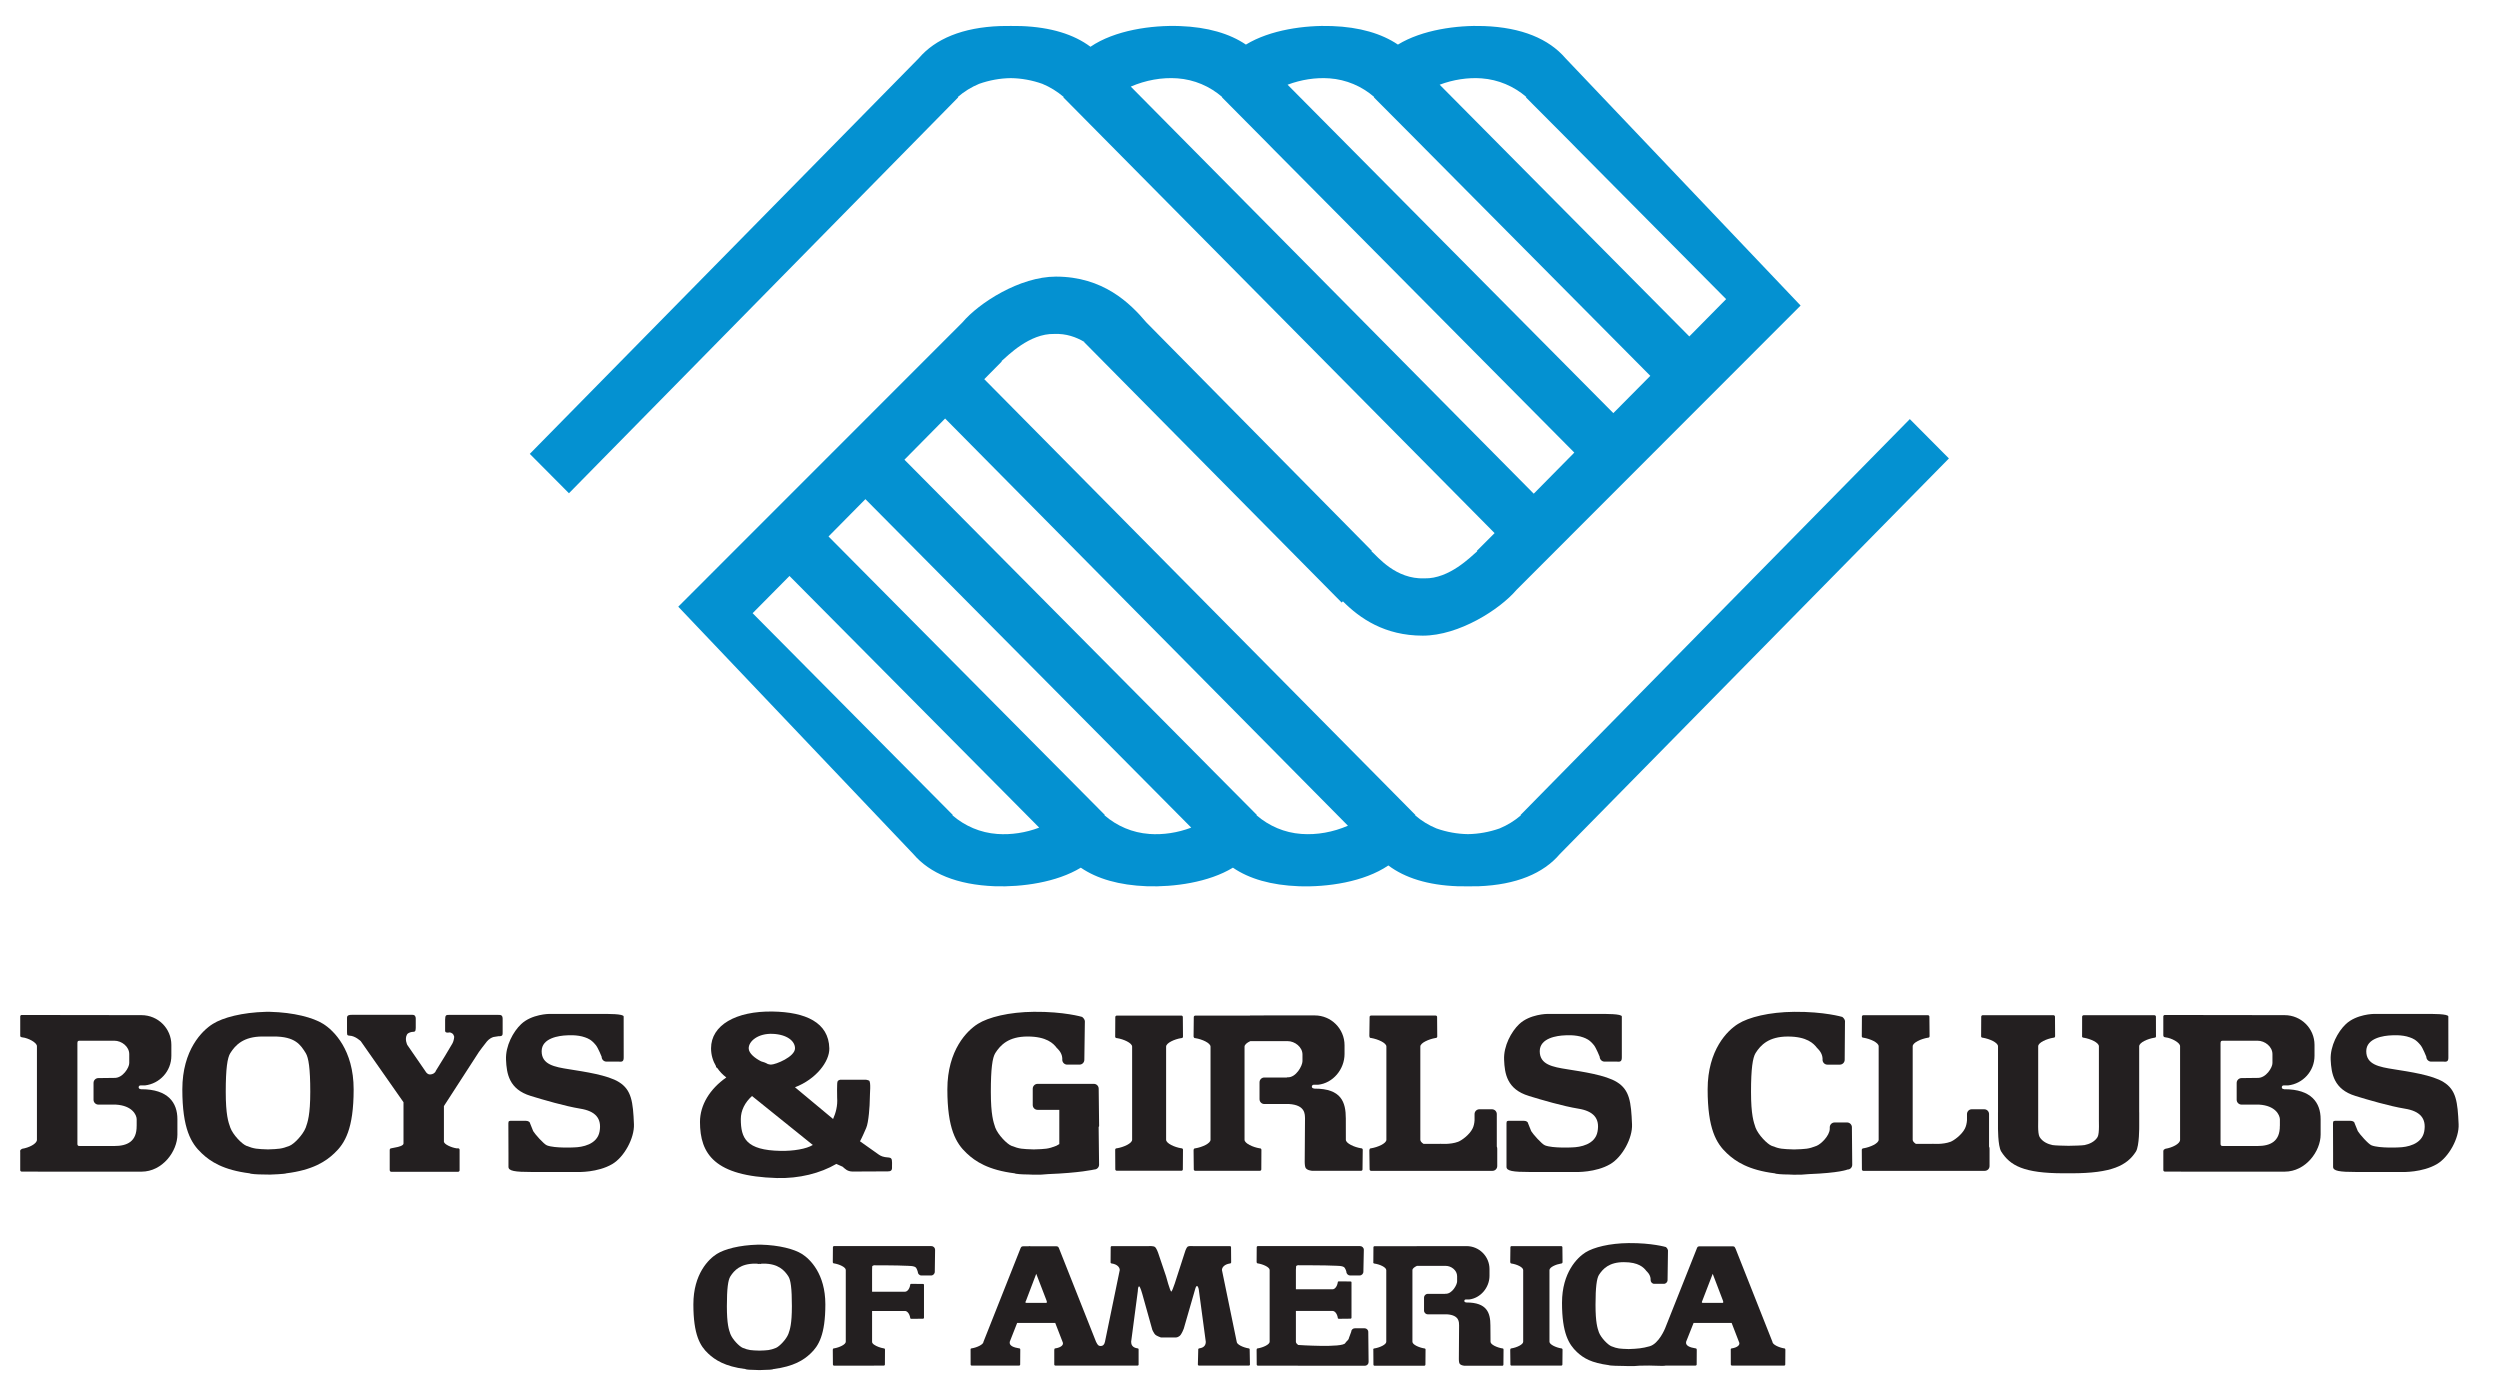 <?xml version="1.0" encoding="UTF-8" standalone="no"?>
<!-- Created with Inkscape (http://www.inkscape.org/) -->

<svg
   xmlns:dc="http://purl.org/dc/elements/1.1/"
   xmlns:cc="http://creativecommons.org/ns#"
   xmlns:rdf="http://www.w3.org/1999/02/22-rdf-syntax-ns#"
   xmlns:svg="http://www.w3.org/2000/svg"
   xmlns="http://www.w3.org/2000/svg"
   xmlns:sodipodi="http://sodipodi.sourceforge.net/DTD/sodipodi-0.dtd"
   xmlns:inkscape="http://www.inkscape.org/namespaces/inkscape"
   width="121.95"
   height="67.57"
   id="svg2"
   version="1.1"
   inkscape:version="0.47 r22583"
   sodipodi:docname="New document 1">
  <defs
     id="defs4">
    <inkscape:perspective
       sodipodi:type="inkscape:persp3d"
       inkscape:vp_x="0 : 526.18109 : 1"
       inkscape:vp_y="0 : 1000 : 0"
       inkscape:vp_z="744.09448 : 526.18109 : 1"
       inkscape:persp3d-origin="372.04724 : 350.78739 : 1"
       id="perspective10" />
    <clipPath
       id="clipPath3666"
       clipPathUnits="userSpaceOnUse">
      <path
         id="path3668"
         d="m 27,158.143 117,0 0,159.857 -117,0 0,-159.857 z" />
    </clipPath>
    <clipPath
       id="clipPath3658"
       clipPathUnits="userSpaceOnUse">
      <path
         id="path3660"
         d="m 176.431,36.552 362.201,0 0,64.448 -362.201,0 0,-64.448 z" />
    </clipPath>
    <clipPath
       id="clipPath3526"
       clipPathUnits="userSpaceOnUse">
      <path
         id="path3528"
         d="m 176.431,36.552 362.201,0 0,64.448 -362.201,0 0,-64.448 z" />
    </clipPath>
    <clipPath
       id="clipPath3286"
       clipPathUnits="userSpaceOnUse">
      <path
         id="path3288"
         d="m 176.431,36.552 362.201,0 0,64.448 -362.201,0 0,-64.448 z" />
    </clipPath>
    <clipPath
       id="clipPath3274"
       clipPathUnits="userSpaceOnUse">
      <path
         id="path3276"
         d="m 27,9 117,0 0,149.143 -117,0 L 27,9 z" />
    </clipPath>
    <clipPath
       id="clipPath3262"
       clipPathUnits="userSpaceOnUse">
      <path
         id="path3264"
         d="m 27,475.714 117,0 0,156.857 -117,0 0,-156.857 z" />
    </clipPath>
    <clipPath
       id="clipPath3250"
       clipPathUnits="userSpaceOnUse">
      <path
         id="path3252"
         d="m 27,632.571 117,0 0,151.199 -117,0 0,-151.199 z" />
    </clipPath>
    <clipPath
       id="clipPath3238"
       clipPathUnits="userSpaceOnUse">
      <path
         id="path3240"
         d="M 0,0 612,0 612,792 0,792 0,0 z" />
    </clipPath>
    <clipPath
       id="clipPath2846"
       clipPathUnits="userSpaceOnUse">
      <path
         id="path2848"
         d="m 162.105,297.353 412.569,0 0,187.982 -412.569,0 0,-187.982 z" />
    </clipPath>
    <clipPath
       id="clipPath2834"
       clipPathUnits="userSpaceOnUse">
      <path
         id="path2836"
         d="m 27,318 117,0 0,157.714 -117,0 L 27,318 z" />
    </clipPath>
    <inkscape:perspective
       id="perspective2824"
       inkscape:persp3d-origin="0.5 : 0.33333333 : 1"
       inkscape:vp_z="1 : 0.5 : 1"
       inkscape:vp_y="0 : 1000 : 0"
       inkscape:vp_x="0 : 0.5 : 1"
       sodipodi:type="inkscape:persp3d" />
  </defs>
  <sodipodi:namedview
     id="base"
     pagecolor="#ffffff"
     bordercolor="#666666"
     borderopacity="1.0"
     inkscape:pageopacity="0.0"
     inkscape:pageshadow="2"
     inkscape:zoom="1.0165441"
     inkscape:cx="15.891044"
     inkscape:cy="22.727111"
     inkscape:document-units="px"
     inkscape:current-layer="layer1"
     showgrid="false"
     inkscape:window-width="1680"
     inkscape:window-height="1000"
     inkscape:window-x="-8"
     inkscape:window-y="-8"
     inkscape:window-maximized="1" />
  <g
     inkscape:label="Layer 1"
     inkscape:groupmode="layer"
     id="layer1"
     transform="translate(-343.148,-488.871)">
    <g
       id="g3282"
       transform="matrix(1.25,0,0,-1.25,-2.382,1027.843)">
      <g
         id="g3284"
         clip-path="url(#clipPath3286)">
        <g
           id="g3290"
           transform="translate(282.957,169.564)">
          <path
             d="M 0,0 C 1.797,-0.15 4.2,-0.692 4.924,-2.622 4.931,-2.642 4.94,-2.655 4.95,-2.674 l 0,8.407 C 3.518,4.957 1.925,4.553 0.156,4.822 c -3.743,0.024 -5.562,4.199 -7.038,7.548 0.134,1.077 -1.004,2.086 -1.152,3.112 -2.153,0.07 -2.45,-2.406 -3.366,-3.904 -1.279,-1.387 -1.314,-3.218 -1.949,-4.867 0.684,-1.853 0.216,-3.816 0.503,-5.682 -0.313,-1.879 -0.547,-3.719 -0.616,-5.668 4.132,-2.845 8.03,-7.326 13.78,-6.382 2.02,0.366 3.138,1.872 3.289,3.67 -0.593,1.498 -0.81,3.796 -2.569,4.07 -1.241,0.249 -2.551,0.055 -3.442,-0.925 -0.29,-1.154 0.69,-2.05 -0.401,-3.032 -0.276,-0.046 -0.476,-0.054 -0.749,-0.296 -0.831,1.372 -1.497,2.626 -0.936,4.035 0.502,2.087 2.912,2.86 4.49,3.499"
             style="fill:#0491d1;fill-opacity:1;fill-rule:nonzero;stroke:none"
             id="path3292" />
        </g>
        <g
           id="g3294"
           transform="translate(259.816,165.117)">
          <path
             d="m 0,0 c 0.223,-0.99 1.102,-1.123 1.793,-1.665 1.067,-1.249 1.557,-3.304 2.86,-4.432 1.398,1.355 0.6,3.043 1.156,4.652 1.094,4.01 0.857,8.624 0.559,12.595 -2.21,3.968 -1.082,9.808 -5.918,12.08 -1.446,1.311 -3.03,2.077 -4.685,2.588 l 0,-23.157 C -3.898,2.554 -3.589,2.417 -3.361,2.145 -1.532,2.314 -1.708,-0.198 0,0"
             style="fill:#0491d1;fill-opacity:1;fill-rule:nonzero;stroke:none"
             id="path3296" />
        </g>
        <g
           id="g3298"
           transform="translate(262.659,150.101)">
          <path
             d="m 0,0 c -0.906,1.328 1.278,3.093 -0.304,4.37 0.219,2.236 -1.857,4.056 -2.513,6.429 -1.456,0.837 -2.254,2.531 -3.904,3.17 l -0.358,0.674 0,-27.07 10.949,0 C 1.043,-8.84 -0.661,-4.255 0,0"
             style="fill:#0491d1;fill-opacity:1;fill-rule:nonzero;stroke:none"
             id="path3300" />
        </g>
        <g
           id="g3302"
           transform="translate(280.489,155.25)">
          <path
             d="M 0,0 C -4.861,0.232 -7.861,3.783 -11.385,6.239 L -11.62,6.118 c -0.096,-5.696 -4.541,-10.985 -2.093,-16.539 0.412,-2.448 2.224,-5.508 4.245,-7.156 l 16.886,0 0,19.985 C 5.857,-0.053 2.332,-0.214 0,0"
             style="fill:#0491d1;fill-opacity:1;fill-rule:nonzero;stroke:none"
             id="path3304" />
        </g>
        <g
           id="g3306"
           transform="translate(275.718,188.053)">
          <path
             d="M 0,0 C -0.239,0.435 -0.379,1.24 0.335,1.382 2.949,1.141 5.372,2.136 7.798,2.845 8.085,3.325 7.612,3.706 7.37,4.132 5.188,5.939 3.188,2.425 1.002,3.854 1.194,4.902 1.149,5.991 2.003,6.75 4.43,6.892 6.617,7.649 8.945,8.55 8.945,9.212 8.42,9.931 7.807,10.167 6.192,10.545 5,8.983 3.719,9.694 c 0.428,1.094 0.812,2.332 1.95,2.997 1.333,0.187 2.807,0.233 4.09,0.658 0.38,0.573 -0.523,1.003 -0.9,1.286 l -1.477,0.049 c 1.049,1.903 3.142,3.042 4.807,4.321 0.096,0.572 -0.331,1.189 -1.045,0.857 C 8.436,20.295 7.386,17.825 5.34,16.634 5.297,17.729 4.871,19.107 4.062,19.917 2.92,20.205 3.444,18.918 2.919,18.491 2.681,17.017 3.441,15.495 3.293,14.024 2.152,12.981 1.582,11.647 0.438,10.505 c -1.473,1.002 -1.091,3.57 -2.942,4.38 -0.382,-1.331 0.14,-2.422 0.518,-3.756 C -1.843,9.465 1.005,7.94 -1.373,6.328 -1.279,5.753 -1.567,5.284 -1.943,4.902 -3.796,6.093 -3.036,8.375 -4.412,9.754 -5.743,9.946 -4.934,8.566 -5.031,7.994 -4.602,7.759 -4.889,7.474 -4.937,7.234 -4.653,5.619 -3.611,4.378 -2.516,3.096 -2.661,2.381 -2.899,1.765 -3.377,1.196 L 0,0 z"
             style="fill:#0491d1;fill-opacity:1;fill-rule:nonzero;stroke:none"
             id="path3308" />
        </g>
        <g
           id="g3310"
           transform="translate(229.484,227.492)">
          <path
             d="m 0,0 c 0.365,0.861 0.646,1.821 0.97,2.753 0.335,0.996 0.721,1.967 1.293,2.782 0.294,0.43 0.613,0.844 0.952,1.237 0.392,0.364 0.831,0.64 1.325,0.84 1.231,0.582 2.507,0.778 3.86,0.87 1.269,0.083 2.541,-0.02 3.807,-0.125 5.43,-0.456 8.162,-5.416 7.597,-10.558 -0.092,-0.825 -0.29,-1.735 -0.54,-2.529 -0.222,-0.694 -0.465,-1.462 -0.766,-2.13 -0.977,-2.155 -2.616,-4.321 -4.851,-5.281 -0.396,-0.171 -0.867,-0.396 -1.287,-0.506 -0.496,-0.127 -1.104,-0.122 -1.611,-0.122 -1.056,0 -2.055,0.068 -3.084,0.316 -0.844,0.202 -1.688,0.854 -2.33,1.405 C 4.568,-10.39 3.882,-9.652 3.12,-8.989 2.568,-8.516 2.121,-7.937 1.622,-7.41 1.229,-6.991 0.91,-6.377 0.694,-5.839 -0.052,-4.007 -0.811,-1.928 0,0 m -8.438,12.913 c 0.794,-2.681 1.592,-5.353 2.064,-8.057 1.057,-6.067 1.421,-13.036 5.804,-17.83 3.146,-3.449 8.936,-4.574 13.382,-3.578 3.258,0.732 6.25,2.248 9.113,3.995 l 0,51.024 -32.327,0 0,-17.885 c 0.462,-2.579 1.209,-5.127 1.964,-7.669"
             style="fill:#8b2c9a;fill-opacity:1;fill-rule:nonzero;stroke:none"
             id="path3312" />
        </g>
        <g
           id="g3314"
           transform="translate(244.081,200.321)">
          <path
             d="m 0,0 c -0.246,-0.24 -0.502,-0.399 -0.736,-0.67 -0.489,-0.555 -0.918,-1.101 -1.356,-1.698 -1.834,-2.539 -2.606,-6.399 -3.568,-9.344 -1.533,-4.689 -3.435,-9.5 -3.923,-14.419 -0.192,-1.94 -0.373,-3.849 -0.089,-5.791 0.316,-2.163 1.048,-4.216 1.816,-6.257 2.15,-5.738 5.811,-10.714 9.64,-15.431 1.771,-2.181 3.536,-4.501 5.544,-6.521 l 0,64.97 C 4.679,3.363 1.945,1.876 0,0"
             style="fill:#8c2b99;fill-opacity:1;fill-rule:nonzero;stroke:none"
             id="path3316" />
        </g>
        <g
           id="g3318"
           transform="translate(223.515,213.012)">
          <path
             d="m 0,0 c -0.95,5.299 -2.554,10.97 -4.433,16.307 l 0,-37.457 C 0.53,-15.179 1.345,-7.49 0,0"
             style="fill:#8c2b99;fill-opacity:1;fill-rule:nonzero;stroke:none"
             id="path3320" />
        </g>
        <g
           id="g3322"
           transform="translate(232.278,146.717)">
          <path
             d="m 0,0 c -2.06,3.144 -3.512,6.589 -5.491,9.845 -2.326,3.83 -3.631,8.293 -5.379,12.405 -0.134,0.321 -0.464,0.833 -0.714,1.077 -0.4,0.404 -1.008,0.587 -1.612,0.69 l 0,-33.061 19.428,0 C 4.187,-5.994 2.004,-3.061 0,0"
             style="fill:#8c2b99;fill-opacity:1;fill-rule:nonzero;stroke:none"
             id="path3324" />
        </g>
        <g
           id="g3326"
           transform="translate(229.262,195.367)">
          <path
             d="M 0,0 C 0.151,0.035 0.334,-0.085 0.496,0.066 0.448,1.59 -0.834,2.421 -0.746,3.861 l 0.535,0.624 C 0.431,3.872 0.778,2.807 1.484,2.091 1.566,1.715 1.567,1.319 1.891,1.11 2.822,2.65 2.448,4.577 3.438,6.211 4.312,7.657 4.396,9.292 5.221,10.768 5.504,11.104 5.754,10.688 6.057,10.551 5.436,7.189 4.572,3.853 3.515,0.514 5.392,1.311 6.93,2.782 8.917,3.443 9.109,3.643 9.409,3.901 9.685,3.53 9.927,3.501 10.021,3.246 9.949,3.032 8.644,1.217 6.66,0.163 4.62,-0.787 L 4.353,-1.196 C 5.955,-2.43 8.053,-2.295 9.806,-3.303 9.888,-3.678 9.711,-4.149 9.349,-4.304 8.459,-4.574 7.655,-3.921 6.883,-4.005 6.712,-3.568 6.111,-3.893 5.761,-3.733 5.229,-3.454 4.683,-3.293 4.064,-3.348 3.778,-4.586 5.801,-5.575 4.484,-6.604 3.311,-5.913 2.874,-4.783 2.226,-3.782 1.38,-4.984 1.595,-6.554 1.102,-7.92 0.919,-8.903 -0.175,-9.689 0.171,-10.759 c -0.478,-0.336 -0.429,-1.666 -1.393,-1.042 -0.186,0.506 -0.659,0.879 -0.229,1.448 0.685,0.854 0.37,1.967 1.127,2.838 -0.274,1.282 0.513,2.392 0.555,3.666 -0.949,0.03 -1.284,-0.989 -2.223,-1.028 -1.068,-1.449 -3.094,-1.568 -4.546,-2.312 -0.377,-0.079 -0.912,0.202 -0.963,0.621 1.317,2.33 3.999,2.865 6.02,4.282 0.681,-0.051 0.916,0.512 1.473,0.669 -0.907,0.911 -2.319,0.528 -3.414,1.044 C -4.264,0.233 -5.381,0.113 -5.383,1.409 -3.656,1.069 -1.763,0.689 0,0"
             style="fill:#8c2b99;fill-opacity:1;fill-rule:nonzero;stroke:none"
             id="path3328" />
        </g>
        <g
           id="g3330"
           transform="translate(255.581,265.959)">
          <path
             d="m 0,0 0,-71.856 c 4.555,-1.952 9.629,-4.122 11.62,-9.13 0.218,-0.788 0.315,-1.541 0.813,-2.284 1.34,0.51 1.404,2.659 2.461,3.52 -0.031,1.198 -1.795,1.67 -2.804,2.243 -3.543,3.055 -6.593,8.789 -6.473,13.493 0.533,4.113 0.663,8.421 4.052,11.531 0.952,2.925 3.154,4.669 5.808,5.8 -2.235,3.605 -2.051,8.489 -2.809,12.849 -0.998,-1.202 -3.085,-0.923 -4.586,-0.981 -2.099,1.227 -3.846,2.972 -4.762,5.103 -1.583,3.424 -0.859,7.534 -0.717,11.115 1.428,3.386 0.122,8.02 -0.372,11.624 l 1.651,0.152 c 1.213,-1.077 2.718,-1.097 4.18,-1.432 2.982,-1.389 6.264,-2.588 8.716,-5.052 1.048,-0.141 1.155,-1.324 2.275,-1.455 2.082,-2.74 4.374,-5.225 5.227,-8.394 0.9,-2.853 1.805,-6.574 1.051,-9.577 0.171,-1.808 -1.202,-3.287 -2.432,-4.509 -1.681,-0.714 -3.56,-0.094 -4.993,0.803 -0.781,0.718 -1.583,1.678 -2.341,2.158 0.623,-3.38 -0.41,-8.683 2.239,-11.576 2.636,0.77 5.467,1.15 7.864,1.578 0.478,-0.148 0.968,-0.49 1.39,0.035 1.815,-0.49 3.531,0.078 5.268,-0.373 L 32.326,0 0,0 z"
             style="fill:#0491d1;fill-opacity:1;fill-rule:nonzero;stroke:none"
             id="path3332" />
        </g>
        <g
           id="g3334"
           transform="translate(341.209,176.308)">
          <path
             d="m 0,0 c -0.966,-2.617 -3.44,-4.566 -7.421,-5.853 -1.625,-0.526 -3.614,-0.785 -5.972,-0.785 -2.863,0 -5.451,0.514 -7.77,1.535 -0.008,0.095 -0.014,0.188 -0.022,0.284 l -1.157,15.337 c 0.726,0.195 1.589,0.318 2.599,0.358 l 9.057,0.569 3.717,0.481 c 0.929,0 1.703,-0.146 2.324,-0.432 L -2.091,10.28 C -0.933,9.565 -0.155,8.768 0.233,7.891 0.617,7.009 0.81,5.851 0.81,4.426 0.81,2.903 0.542,1.428 0,0 m 4.132,13.704 c -2.787,3.595 -6.169,5.675 -10.146,6.243 l -17.041,0 0,0.005 -7.765,0.356 -2.221,-58.206 12.935,1.776 -0.36,9.156 c -0.08,2.838 -0.145,5.444 -0.2,7.81 -0.025,0.894 -0.04,2.104 -0.04,3.616 l 0,0.035 c 0.101,-0.016 0.196,-0.034 0.302,-0.049 2.202,-0.379 4.153,-0.521 5.857,-0.423 l 4.755,0.238 4.235,0.496 c 2.861,0.662 5.507,1.96 7.945,3.904 3.324,2.598 5.183,5.46 5.569,8.584 0.191,1.04 0.288,1.796 0.288,2.268 L 8.302,1.36 C 8.453,5.806 7.065,9.922 4.132,13.704"
             style="fill:#2b317c;fill-opacity:1;fill-rule:nonzero;stroke:none"
             id="path3336" />
        </g>
        <g
           id="g3338"
           transform="translate(372.476,137.332)">
          <path
             d="m 0,0 0,56.087 13.065,3.197 -2.047,-48.613 12.548,1.699 c 3.411,0.472 6.972,1.917 10.692,4.329 l 0.29,-2.632 0.173,-3.621 C 34.8,9.024 34.683,7.392 34.373,5.544 34.144,4.121 33.717,2.868 33.096,1.777 L 0,0 z"
             style="fill:#2b317c;fill-opacity:1;fill-rule:nonzero;stroke:none"
             id="path3340" />
        </g>
        <g
           id="g3342"
           transform="translate(457.074,166.788)">
          <path
             d="m 0,0 c -0.269,1.373 -0.946,3.501 -2.034,6.383 -1.394,3.687 -2.654,6.521 -3.771,8.509 l -1.001,-2.69 -2.481,-7.437 -1.45,-4.041 5.169,0 1.743,0 c 0.806,0 1.408,-0.053 1.796,-0.159 C -0.752,0.455 -0.077,0.269 0,0 m -4.929,28.316 4.934,-9.065 2.962,-6.946 10.975,-26.423 4.357,-12.821 -8.018,-0.899 c -1.777,-0.197 -3.002,-0.3 -3.659,-0.3 -0.312,0 -0.483,0.026 -0.52,0.071 l -2.56,9.594 -2.375,9.738 -2.21,0 -5.512,-0.36 -3.252,0 -2.093,0.36 -1.916,-8.501 -2.147,-10.07 -8.13,-0.422 c -0.855,-0.052 -1.706,-0.103 -2.559,-0.15 -1.39,-0.092 -2.183,-0.26 -2.376,-0.5 l 2.152,5.53 8.298,25.678 c 0.194,0.615 0.644,1.822 1.334,3.616 0.581,1.278 1.493,3.5 2.733,6.667 l 4.706,12.696 c 1.045,2.757 2.067,4.138 3.073,4.138 0.62,0 1.221,-0.543 1.803,-1.631"
             style="fill:#2b317c;fill-opacity:1;fill-rule:nonzero;stroke:none"
             id="path3344" />
        </g>
        <g
           id="g3346"
           transform="translate(508.992,172.822)">
          <path
             d="M 0,0 -15.389,23.433 -2.208,21.304 5.924,4.272 16.026,22.375 28.914,24.153 7.891,-9.579 11.324,-33.375 -3.488,-36.924 0,0 z"
             style="fill:#2b317c;fill-opacity:1;fill-rule:nonzero;stroke:none"
             id="path3348" />
        </g>
        <g
           id="g3350"
           transform="translate(299.081,265.531)">
          <path
             d="m 0,0 c 3.305,-1.481 7.571,-2.197 12.809,-2.142 l 5.598,0.076 5.403,0.558 L 37.003,0 c 2.743,0 4.118,-3.487 4.118,-10.465 0,-4.246 -0.769,-6.369 -2.308,-6.369 l -0.96,0.457 c -0.469,0.408 -1.151,0.637 -2.048,0.687 l -2.949,0.24 -2.244,0 -1.408,0 c -0.472,-0.155 -0.791,-0.262 -0.963,-0.313 l -3.909,-0.628 c -1.198,-0.21 -2.007,-4.641 -2.432,-13.289 -0.132,-3.096 -0.194,-5.844 -0.194,-8.255 l 0,-8.415 0.478,-6.291 c 0.335,-4.665 0.872,-8.073 1.626,-10.222 l -3.728,-1.179 -1.736,-0.471 -1.477,-0.156 c -1.544,-0.158 -3.044,0.524 -4.501,2.041 -1.328,1.307 -1.929,5.943 -1.798,13.902 l 0,4.554 0.477,8.953 0.631,13.356 0.054,3.537 0.173,2.197 -13.255,-0.55 -1.673,0.158 c -0.559,0.052 -0.857,0.262 -0.9,0.631 l 0.516,0.628 c 0.855,1.048 1.242,3.015 1.157,5.9 l -0.132,5.276 c -0.083,2.622 0.432,4.064 1.547,4.327 L 0,0 z"
             style="fill:#2b317c;fill-opacity:1;fill-rule:nonzero;stroke:none"
             id="path3352" />
        </g>
        <g
           id="g3354"
           transform="translate(365.468,255.71)">
          <path
             d="m 0,0 -9.844,-0.629 c -0.986,-0.054 -2.125,-0.237 -3.412,-0.552 l 0.932,-16.886 c 2.742,-1.368 5.826,-2.052 9.257,-2.052 4.709,0 8.676,1.157 11.891,3.474 2.615,1.842 3.918,4.785 3.918,8.839 0,1.577 -0.213,2.853 -0.64,3.828 -0.434,0.971 -1.289,1.853 -2.58,2.644 L 6.697,0.006 C 6.007,0.32 5.148,0.48 4.119,0.48 L 0,0 z m -22.33,9.821 8.562,-0.359 18.916,0 C 9.568,8.83 13.32,6.526 16.409,2.537 c 3.26,-4.196 4.805,-8.76 4.633,-13.69 l -0.064,-2.044 c 0,-0.579 -0.105,-1.445 -0.316,-2.597 -0.304,-2.57 -1.804,-5.115 -4.507,-7.632 -1.246,-1.154 -3.114,-2.595 -5.601,-4.327 l 0.644,-2.045 1.029,-2.519 c 0.343,-0.788 1.247,-2.205 2.701,-4.253 1.287,-1.785 2.941,-4.406 4.956,-7.872 2.192,-3.778 3.712,-6.271 4.57,-7.475 0.473,-0.685 0.044,-1.208 -1.286,-1.578 -0.171,0 -0.579,-0.024 -1.222,-0.078 l -1.606,-0.079 -5.851,0.315 -6.88,0.239 c -0.346,1.994 -1.268,5.226 -2.769,9.692 l -2.312,6.855 -0.844,2.669 -1.544,3.584 -4.705,0 c -2.959,0 -5.34,0.165 -7.145,0.5 l 1.297,-22.896 -15.327,-2.755 3.41,65.27 z"
             style="fill:#2b317c;fill-opacity:1;fill-rule:nonzero;stroke:none"
             id="path3356" />
        </g>
        <g
           id="g3358"
           transform="translate(394.508,234.242)">
          <path
             d="m 0,0 c 0,4.712 -0.285,9.713 -0.849,15.006 -0.698,6.074 -1.611,10.943 -2.745,14.61 l 1.481,-0.394 1.93,-0.156 c 0.296,0 1.821,0.15 4.568,0.452 l 3.859,0.454 c 1.418,0 2.128,-0.448 2.128,-1.333 l -0.77,-2.83 C 8.87,23.142 8.399,20.369 8.187,17.49 L 7.738,11.52 7.546,4.927 c -0.174,-5.182 0.211,-11.513 1.158,-18.999 0.768,-6.28 1.965,-11.856 3.601,-16.721 -2.02,-1.206 -5.025,-2.07 -9.012,-2.592 -1.202,-0.157 -2.275,-0.235 -3.218,-0.235 -1.591,0 -2.621,0.128 -3.088,0.391 -0.685,0.16 -0.879,0.575 -0.581,1.258 2.658,5.97 3.906,14.27 3.731,24.901 L 0.093,-1.492 0,0 z"
             style="fill:#2b317c;fill-opacity:1;fill-rule:nonzero;stroke:none"
             id="path3360" />
        </g>
        <g
           id="g3362"
           transform="translate(447.588,243.114)">
          <path
             d="m 0,0 c -1.077,-2.873 -3.824,-5.014 -8.248,-6.423 -1.809,-0.574 -4.024,-0.86 -6.645,-0.86 -3.187,0 -6.071,0.566 -8.653,1.691 -0.005,0.065 -0.009,0.128 -0.013,0.194 l -1.274,16.954 c 0.82,0.229 1.801,0.372 2.955,0.414 l 10.035,0.626 4.127,0.48 c 1.028,0 1.885,-0.156 2.569,-0.468 l 2.835,-1.332 C -1.028,10.492 -0.173,9.617 0.26,8.653 0.689,7.687 0.904,6.421 0.904,4.853 0.904,3.182 0.601,1.565 0,0 m 4.569,15.143 c -3.088,3.981 -6.842,6.286 -11.257,6.914 l -19.245,0 0,-0.018 -8.236,0.378 -2.441,-64.43 14.372,1.965 -0.363,10.133 c -0.161,3.143 -0.292,6.022 -0.396,8.645 -0.057,0.996 -0.082,2.331 -0.082,4.007 0,0.03 -10e-4,0.06 -10e-4,0.09 0.115,-0.019 0.227,-0.039 0.348,-0.056 2.459,-0.423 4.624,-0.577 6.521,-0.473 l 5.286,0.239 4.715,0.551 c 3.179,0.736 6.129,2.172 8.835,4.321 3.694,2.882 5.763,6.049 6.194,9.508 0.217,1.152 0.324,1.989 0.324,2.511 l 0.061,2.045 c 0.17,4.922 -1.37,9.477 -4.635,13.67"
             style="fill:#2b317c;fill-opacity:1;fill-rule:nonzero;stroke:none"
             id="path3364" />
        </g>
        <g
           id="g3366"
           transform="translate(459.148,199.903)">
          <path
             d="m 0,0 0,62.095 14.483,3.534 -2.271,-53.842 13.909,1.887 c 3.777,0.526 7.725,2.123 11.848,4.795 l 0.322,-2.91 0.188,-4.007 C 38.57,9.978 38.441,8.174 38.094,6.129 37.839,4.56 37.363,3.167 36.68,1.966 L 0,0 z"
             style="fill:#2b317c;fill-opacity:1;fill-rule:nonzero;stroke:none"
             id="path3368" />
        </g>
        <g
           id="g3370"
           transform="translate(526.984,223.965)">
          <path
             d="M 0,0 C -0.903,0.255 -2.188,0.613 -3.86,1.071 -6.263,1.533 -7.829,1.74 -8.558,1.685 l -2.252,0 -2.124,-0.319 0.634,-12.697 22.342,2.985 1.606,-12.962 -23.556,0.393 -15.115,-2.069 0.639,64.31 35.714,-0.359 c 0.902,-1.411 1.333,-3.374 1.289,-5.883 l -0.061,-2.823 c 0,-0.265 -0.132,-0.94 -0.391,-2.038 L 9.719,28.262 C 9.546,27.527 9.306,26.796 9.007,26.065 7.246,27.055 5.275,27.966 3.094,28.802 l -2.708,0.55 -2.768,0.238 -7.594,-0.359 -2.061,0 -0.961,0 -1.162,0.359 0.788,-18.06 16.266,1.054 C 2.511,11.957 2.165,11.194 1.865,10.304 L 1.606,7.551 1.804,4.331 1.992,1.656 C 1.992,0.398 1.65,-0.231 0.967,-0.231 L 0,0 z"
             style="fill:#2b317c;fill-opacity:1;fill-rule:nonzero;stroke:none"
             id="path3372" />
        </g>
        <g
           id="g3374"
           transform="translate(188.699,117.88)">
          <path
             d="M 0,0 0.435,0.137 0.374,0.727 0.157,1.539 -0.041,1.618 -0.414,1.911 C -0.745,2.176 -1.14,2.4 -1.595,2.583 c -0.454,0.185 -0.887,0.276 -1.297,0.276 -0.66,0 -1.215,-0.204 -1.662,-0.61 -0.449,-0.407 -0.675,-0.883 -0.675,-1.42 0,-0.568 0.325,-1.009 0.971,-1.327 0.409,-0.141 0.844,-0.215 1.308,-0.215 1.161,0 2.145,0.237 2.95,0.713 M -0.454,3.404 -1.108,4.73 c -0.235,0.355 -0.517,0.613 -0.848,0.77 -0.367,0.172 -0.737,0.256 -1.105,0.256 -0.235,0 -0.771,-0.096 -1.6,-0.294 L -5.826,5.186 c -0.329,0 -0.492,0.182 -0.492,0.556 l 0.117,0.698 c 1.685,0.673 3.16,1.01 4.424,1.01 1.238,0 2.166,-0.292 2.785,-0.867 0.554,-0.514 1.007,-1.42 1.363,-2.711 0.512,-1.844 0.77,-3.967 0.77,-6.366 l -2.963,-0.73 0.139,0.788 0.079,0.667 c -0.383,-0.274 -0.961,-0.512 -1.739,-0.711 -0.684,-0.155 -1.309,-0.234 -1.875,-0.234 -1.29,0 -2.252,0.342 -2.885,1.03 -0.631,0.681 -0.946,1.559 -0.946,2.631 0,1.346 0.526,2.335 1.579,2.969 0.514,0.315 1.145,0.474 1.896,0.474 1.145,0 2.186,-0.329 3.12,-0.986"
             style="fill:#60c232;fill-opacity:1;fill-rule:nonzero;stroke:none"
             id="path3376" />
        </g>
        <g
           id="g3378"
           transform="translate(205.567,119.308)">
          <path
             d="M 0,0 -0.221,3.875 -2.964,2.492 C -3.707,2.028 -4.157,1.533 -4.317,0.995 l -0.158,-1.011 c 0,-0.579 0.208,-1.061 0.626,-1.442 0.417,-0.38 0.918,-0.574 1.501,-0.574 1.181,0 1.961,0.683 2.348,2.032 m 0.244,-4.359 -0.077,1.301 -0.554,-0.396 -0.592,-0.274 -0.654,-0.161 -0.67,-0.071 -0.612,0 c -0.527,0.014 -1.12,0.261 -1.777,0.751 -0.395,0.289 -0.75,0.611 -1.069,0.966 -0.196,0.224 -0.394,0.749 -0.589,1.581 -0.185,0.763 -0.278,1.345 -0.278,1.738 0,0.447 0.073,0.842 0.218,1.184 l 0.532,1.243 c 0.225,0.514 0.916,0.982 2.075,1.403 0.947,0.357 1.947,0.536 3.002,0.536 l 0.492,0 0.297,0 3.161,0.4 C 2.696,4.1 2.425,2.684 2.336,1.593 2.283,0.973 2.258,0.249 2.258,-0.581 c 0,-2.109 0.223,-3.945 0.673,-5.512 0.013,-0.066 0.02,-0.133 0.02,-0.201 0,-0.419 -0.448,-0.788 -1.344,-1.104 -1.041,-0.357 -2.29,-0.535 -3.75,-0.535 -0.818,0 -1.686,0.092 -2.608,0.273 -1.226,0.253 -1.995,0.602 -2.311,1.048 l -0.336,0.615 c 0,0.301 0.224,0.544 0.671,0.731 0.356,0.155 0.704,0.236 1.047,0.236 0.618,0 1.119,-0.252 1.501,-0.75 0.5,-0.682 1.236,-1.024 2.213,-1.024 0.394,0 0.799,0.097 1.213,0.285 0.414,0.192 0.682,0.43 0.8,0.723 l 0.158,0.371 c 0.039,0.093 0.071,0.272 0.099,0.535 l -0.02,0.333 -0.04,0.198 z"
             style="fill:#60c232;fill-opacity:1;fill-rule:nonzero;stroke:none"
             id="path3380" />
        </g>
        <g
           id="g3382"
           transform="translate(215.774,117.88)">
          <path
             d="M 0,0 0.437,0.137 0.377,0.727 0.16,1.539 -0.039,1.618 -0.414,1.911 c -0.33,0.265 -0.724,0.489 -1.179,0.672 -0.456,0.185 -0.887,0.276 -1.296,0.276 -0.661,0 -1.217,-0.204 -1.664,-0.61 -0.45,-0.407 -0.674,-0.883 -0.674,-1.42 0,-0.568 0.325,-1.009 0.97,-1.327 0.41,-0.141 0.844,-0.215 1.309,-0.215 1.161,0 2.145,0.237 2.948,0.713 M -0.453,3.404 -1.104,4.73 C -1.341,5.085 -1.623,5.343 -1.954,5.5 -2.323,5.672 -2.692,5.756 -3.061,5.756 -3.296,5.756 -3.83,5.66 -4.659,5.462 L -5.823,5.186 c -0.33,0 -0.494,0.182 -0.494,0.556 l 0.118,0.698 c 1.684,0.673 3.159,1.01 4.423,1.01 1.238,0 2.165,-0.292 2.785,-0.867 C 1.562,6.069 2.017,5.163 2.372,3.872 2.885,2.028 3.143,-0.095 3.143,-2.494 l -2.963,-0.73 0.138,0.788 0.08,0.667 c -0.382,-0.274 -0.963,-0.512 -1.739,-0.711 -0.684,-0.155 -1.311,-0.234 -1.877,-0.234 -1.29,0 -2.25,0.342 -2.882,1.03 -0.631,0.681 -0.948,1.559 -0.948,2.631 0,1.346 0.526,2.335 1.58,2.969 0.514,0.315 1.145,0.474 1.897,0.474 1.143,0 2.184,-0.329 3.118,-0.986"
             style="fill:#60c232;fill-opacity:1;fill-rule:nonzero;stroke:none"
             id="path3384" />
        </g>
        <g
           id="g3386"
           transform="translate(221.172,125.104)">
          <path
             d="m 0,0 0.06,-1.13 c 0.671,0.661 1.533,0.993 2.586,0.993 0.538,0 1.064,-0.091 1.578,-0.274 0.475,-0.172 0.822,-0.344 1.045,-0.525 0.224,-0.172 0.375,-0.327 0.454,-0.457 l 0.415,-0.528 c 0.671,1.238 1.684,1.855 3.038,1.855 1.147,0 2.077,-0.437 2.803,-1.312 0.723,-0.876 1.086,-2.795 1.086,-5.757 0,-0.434 0.104,-0.943 0.315,-1.521 l 0.315,-0.868 c 0,-0.134 -0.132,-0.244 -0.394,-0.334 l -0.534,-0.059 -0.909,-0.021 c -0.5,-0.012 -0.883,0.111 -1.145,0.375 -0.223,0.313 -0.329,0.673 -0.315,1.079 l 0.02,0.459 c 0.013,0.223 0.039,0.415 0.078,0.571 l 0.178,1.144 0.08,0.75 0.018,0.395 c 0.04,0.815 -0.119,1.512 -0.473,2.091 -0.33,0.498 -0.744,0.752 -1.246,0.752 C 8.66,-2.322 8.29,-2.45 7.95,-2.698 7.606,-2.949 7.27,-3.356 6.942,-3.918 l 0.125,-0.71 0.024,-0.554 0,-1.89 c 0.015,-0.538 0.075,-0.961 0.182,-1.26 l 0.419,-1.184 c 0,-0.133 -0.105,-0.24 -0.317,-0.336 l -0.433,-0.06 -0.77,-0.017 c -0.318,-0.078 -0.582,-0.119 -0.79,-0.119 -0.713,0 -1.067,0.419 -1.067,1.259 l 0.122,1.276 0.141,1.276 c 0,0.928 -0.131,1.749 -0.396,2.456 -0.37,0.997 -0.948,1.492 -1.74,1.492 -0.752,0 -1.484,-0.551 -2.195,-1.651 l 0.614,-6.254 -3.025,0.177 0,10.279 L 0,0 z"
             style="fill:#60c232;fill-opacity:1;fill-rule:nonzero;stroke:none"
             id="path3388" />
        </g>
        <g
           id="g3390"
           transform="translate(244.733,117.237)">
          <path
             d="m 0,0 c -0.541,-0.618 -1.284,-1.126 -2.233,-1.52 -0.894,-0.366 -1.778,-0.552 -2.646,-0.552 -0.87,0 -1.607,0.14 -2.213,0.422 -0.606,0.284 -1.199,0.765 -1.778,1.449 -0.657,0.765 -0.988,1.751 -0.988,2.96 0,1.055 0.251,2.026 0.753,2.921 0.539,0.96 1.273,1.643 2.195,2.051 0.646,0.292 1.325,0.434 2.037,0.434 0.355,0 0.777,-0.059 1.265,-0.176 0.619,-0.146 1.219,-0.461 1.799,-0.95 C -1.15,6.49 -0.818,5.93 -0.818,5.367 -0.818,4.998 -1.011,4.61 -1.394,4.204 -1.869,3.703 -2.356,3.321 -2.857,3.06 L -4.441,2.249 -6.28,1.521 -6.538,2.112 -6.598,2.488 -6.854,2.862 c 0.538,0.146 1.243,0.48 2.11,1.007 1.012,0.605 1.521,1.103 1.521,1.501 0,0.233 -0.269,0.355 -0.807,0.355 -1.153,0 -2.017,-0.175 -2.595,-0.534 C -7.24,4.798 -7.528,3.82 -7.488,2.256 -7.475,1.677 -7.2,1.141 -6.66,0.64 c 0.487,-0.473 1.098,-0.711 1.833,-0.711 0.972,0 2.022,0.435 3.153,1.297 0.46,-0.251 0.825,-0.495 1.102,-0.731 L 0,0 z"
             style="fill:#60c232;fill-opacity:1;fill-rule:nonzero;stroke:none"
             id="path3392" />
        </g>
        <g
           id="g3394"
           transform="translate(253.752,122.283)">
          <path
             d="m 0,0 0.286,-4.436 c 0.901,-0.313 1.681,-0.47 2.342,-0.47 1.443,0 2.277,0.666 2.501,2 0.027,0.159 0.042,0.349 0.042,0.573 0,2.08 -0.866,3.123 -2.597,3.123 -0.502,0 -1.16,-0.141 -1.978,-0.415 L 0,0 z m -2.883,-13.278 0.495,14.357 c -0.055,0.594 0.349,1.102 1.207,1.521 0.788,0.395 1.745,0.594 2.865,0.594 2.134,0 3.71,-0.706 4.725,-2.115 0.608,-0.843 0.912,-1.953 0.912,-3.337 0,-1.579 -0.47,-2.784 -1.406,-3.612 C 5.518,-6.227 4.98,-6.523 4.294,-6.759 3.487,-7.051 2.796,-7.181 2.214,-7.154 l -0.355,0.021 -0.594,0.062 c -0.211,0.027 -0.467,0.115 -0.772,0.272 l 0.338,-5.308 -3.714,-1.171 z"
             style="fill:#60c232;fill-opacity:1;fill-rule:nonzero;stroke:none"
             id="path3396" />
        </g>
        <g
           id="g3398"
           transform="translate(263.132,130.138)">
          <path
             d="M 0,0 1.945,-0.668 2.654,-15.055 -0.844,-15.63 0,0 z"
             style="fill:#60c232;fill-opacity:1;fill-rule:nonzero;stroke:none"
             id="path3400" />
        </g>
        <g
           id="g3402"
           transform="translate(273.661,117.88)">
          <path
             d="m 0,0 0.436,0.137 -0.06,0.59 -0.219,0.812 -0.196,0.079 -0.377,0.293 c -0.329,0.265 -0.723,0.489 -1.178,0.672 -0.455,0.185 -0.887,0.276 -1.298,0.276 -0.66,0 -1.214,-0.204 -1.662,-0.61 -0.448,-0.407 -0.673,-0.883 -0.673,-1.42 0,-0.568 0.324,-1.009 0.968,-1.327 0.409,-0.141 0.846,-0.215 1.309,-0.215 1.161,0 2.146,0.237 2.95,0.713 M -0.453,3.404 -1.105,4.73 c -0.238,0.355 -0.52,0.613 -0.849,0.77 -0.369,0.172 -0.739,0.256 -1.107,0.256 -0.236,0 -0.77,-0.096 -1.6,-0.294 L -5.825,5.186 c -0.33,0 -0.495,0.182 -0.495,0.556 l 0.119,0.698 c 1.686,0.673 3.16,1.01 4.426,1.01 1.238,0 2.165,-0.292 2.783,-0.867 C 1.561,6.069 2.015,5.163 2.37,3.872 2.884,2.028 3.141,-0.095 3.141,-2.494 l -2.964,-0.73 0.138,0.788 0.081,0.667 c -0.382,-0.274 -0.961,-0.512 -1.738,-0.711 -0.685,-0.155 -1.31,-0.234 -1.876,-0.234 -1.289,0 -2.251,0.342 -2.884,1.03 -0.63,0.681 -0.948,1.559 -0.948,2.631 0,1.346 0.526,2.335 1.581,2.969 0.514,0.315 1.145,0.474 1.895,0.474 1.144,0 2.186,-0.329 3.121,-0.986"
             style="fill:#60c232;fill-opacity:1;fill-rule:nonzero;stroke:none"
             id="path3404" />
        </g>
        <g
           id="g3406"
           transform="translate(279.023,125.168)">
          <path
             d="m 0,0 0.059,-1.116 c 0.672,0.679 1.542,1.024 2.612,1.024 1.122,0 2.106,-0.362 2.949,-1.09 1.029,-0.879 1.544,-2.85 1.544,-5.905 0,-0.476 0.065,-0.898 0.198,-1.27 L 7.79,-9.58 c 0,-0.104 -0.12,-0.199 -0.355,-0.285 -0.236,-0.088 -0.633,-0.128 -1.187,-0.128 -0.315,-0.079 -0.585,-0.119 -0.809,-0.119 -0.712,0 -1.068,0.428 -1.068,1.282 l 0.128,1.281 0.15,1.284 c 0,0.934 -0.137,1.761 -0.416,2.487 -0.381,0.998 -0.966,1.499 -1.745,1.499 -0.754,0 -1.489,-0.555 -2.204,-1.658 l 0.538,-6.321 -2.987,0.177 0,10.279 L 0,0 z"
             style="fill:#60c232;fill-opacity:1;fill-rule:nonzero;stroke:none"
             id="path3408" />
        </g>
        <g
           id="g3410"
           transform="translate(303.121,125.55)">
          <path
             d="m 0,0 c -1.079,1.176 -2.174,1.915 -3.279,2.212 -0.34,0.092 -0.645,0.142 -0.909,0.142 l -0.591,-0.059 0.404,-4.05 c 0.469,0 1.02,-0.073 1.65,-0.218 0.717,-0.172 1.22,-0.373 1.509,-0.613 0.222,-0.182 0.58,-0.71 1.077,-1.577 l -0.788,0.078 c -0.409,0 -0.734,-0.121 -0.969,-0.358 l -0.334,-0.805 -0.317,0.373 c -0.422,0.631 -0.982,0.949 -1.678,0.949 l 0.541,-6.517 -3.206,-1.874 0,7.757 c -0.649,-0.409 -1.433,-0.845 -2.349,-1.303 -0.185,0 -0.343,0.098 -0.475,0.297 -0.134,0.198 -0.2,0.47 -0.2,0.812 0,0.881 0.545,1.615 1.633,2.192 0.451,0.24 0.915,0.417 1.391,0.536 l 0,5.023 1.985,1.011 4.12,-0.572 L 0,0 z"
             style="fill:#60c232;fill-opacity:1;fill-rule:nonzero;stroke:none"
             id="path3412" />
        </g>
        <g
           id="g3414"
           transform="translate(305.346,120.531)">
          <path
             d="m 0,0 c 0,-0.552 0.245,-1.083 0.732,-1.594 0.42,-0.434 0.921,-0.758 1.503,-0.967 0.487,-0.169 0.915,-0.253 1.283,-0.253 0.569,0 1.103,0.148 1.61,0.449 0.507,0.302 0.867,0.7 1.077,1.193 0.212,0.493 0.319,0.915 0.319,1.27 0,0.578 -0.237,1.078 -0.712,1.498 C 5.403,1.963 4.889,2.218 4.269,2.362 3.741,2.479 3.263,2.542 2.826,2.542 0.943,2.542 0,1.696 0,0 M 7.09,-3.62 C 6.484,-4.292 5.917,-4.76 5.39,-5.024 4.77,-5.325 4.111,-5.475 3.41,-5.475 l -0.535,0 c -0.196,0.027 -0.493,0.077 -0.889,0.155 -0.064,0.015 -0.276,0.094 -0.63,0.24 -1.677,0.654 -2.78,1.596 -3.306,2.82 -0.302,0.683 -0.455,1.386 -0.455,2.095 0,0.686 0.141,1.376 0.419,2.072 0.303,0.775 0.71,1.344 1.228,1.698 0.809,0.555 1.934,0.831 3.377,0.831 1.904,0 3.479,-0.417 4.725,-1.245 0.766,-0.512 1.17,-0.953 1.21,-1.322 l 0.119,-0.988 0,-0.752 C 8.726,-0.975 8.561,-1.822 8.177,-2.414 7.851,-2.887 7.486,-3.29 7.09,-3.62"
             style="fill:#60c232;fill-opacity:1;fill-rule:nonzero;stroke:none"
             id="path3416" />
        </g>
        <g
           id="g3418"
           transform="translate(316.468,125.077)">
          <path
             d="m 0,0 0.059,-0.986 c 0.368,0.435 0.781,0.741 1.24,0.909 0.463,0.172 0.956,0.261 1.48,0.261 0.384,0 0.699,-0.03 0.947,-0.081 L 4.872,-0.135 6.864,-0.53 C 7.243,-0.689 7.522,-1.282 7.691,-2.308 L 6.388,-2.863 C 6.191,-2.955 5.912,-3.061 5.561,-3.178 c -0.121,0 -0.285,0.073 -0.497,0.216 l -0.81,0.567 C 3.438,-1.819 2.84,-1.533 2.457,-1.533 1.982,-1.533 1.47,-1.953 0.917,-2.794 0.719,-3.093 0.501,-3.456 0.263,-3.878 l 0.453,-6.108 -2.88,0 0,9.986 L 0,0 z"
             style="fill:#60c232;fill-opacity:1;fill-rule:nonzero;stroke:none"
             id="path3420" />
        </g>
        <g
           id="g3422"
           transform="translate(335.037,129.593)">
          <path
             d="m 0,0 0.453,-3.933 1.444,0.071 c 0.196,0.015 0.521,-0.045 0.968,-0.175 l 1.478,-0.437 c 0.216,-0.119 0.466,-0.392 0.754,-0.812 l -0.665,0.081 c -0.69,0 -1.019,-0.332 -0.975,-0.986 l 0,-0.359 C 3.471,-6.696 3.48,-6.788 3.496,-6.824 l -0.079,0.059 -0.256,0.334 c -0.188,0.24 -0.567,0.46 -1.156,0.664 -0.584,0.203 -1.056,0.302 -1.411,0.302 l 0.987,-8.827 -3.444,-1.013 -0.082,9.19 -0.987,-0.372 -0.538,-0.101 -0.555,-0.04 c -0.357,-0.026 -0.65,0.024 -0.879,0.159 -0.235,0.134 -0.35,0.302 -0.35,0.512 0,0.199 0.074,0.41 0.22,0.635 0.235,0.456 0.584,0.767 1.046,0.926 l 0.492,0.063 0.518,-0.028 c 0.139,0 0.32,-0.016 0.532,-0.048 0.249,0 0.456,0.027 0.631,0.079 L -2.013,-1.007 0,0 z"
             style="fill:#60c232;fill-opacity:1;fill-rule:nonzero;stroke:none"
             id="path3424" />
        </g>
        <g
           id="g3426"
           transform="translate(342.902,129.418)">
          <path
             d="m 0,0 -0.274,-4.91 c 0.524,0.304 1.144,0.459 1.854,0.459 1.176,0 2.176,-0.374 2.991,-1.124 0.995,-0.919 1.494,-2.857 1.494,-5.811 0,-0.503 0.061,-0.919 0.185,-1.261 l 0.424,-1.183 c 0,-0.133 -0.104,-0.241 -0.317,-0.336 l -0.436,-0.06 -0.766,-0.017 c -0.318,-0.078 -0.582,-0.119 -0.794,-0.119 -0.711,0 -1.065,0.419 -1.065,1.259 l 0.119,1.281 0.136,1.278 c 0,0.921 -0.13,1.734 -0.394,2.446 -0.383,1 -0.956,1.495 -1.721,1.495 -0.58,0 -1.186,-0.363 -1.816,-1.086 l -0.223,-6.673 -2.295,0 L -3.259,0.43 0,0 z"
             style="fill:#60c232;fill-opacity:1;fill-rule:nonzero;stroke:none"
             id="path3428" />
        </g>
        <g
           id="g3430"
           transform="translate(359.832,117.237)">
          <path
             d="m 0,0 c -0.539,-0.618 -1.286,-1.126 -2.233,-1.52 -0.898,-0.366 -1.777,-0.552 -2.648,-0.552 -0.869,0 -1.608,0.14 -2.21,0.422 -0.606,0.284 -1.196,0.765 -1.783,1.449 -0.654,0.765 -0.984,1.751 -0.984,2.96 0,1.055 0.25,2.026 0.752,2.921 0.54,0.96 1.273,1.643 2.194,2.051 0.649,0.292 1.327,0.434 2.038,0.434 0.357,0 0.779,-0.059 1.266,-0.176 0.619,-0.146 1.217,-0.461 1.797,-0.95 C -1.149,6.49 -0.825,5.93 -0.825,5.367 -0.825,4.998 -1.011,4.61 -1.394,4.204 -1.866,3.703 -2.36,3.321 -2.859,3.06 L -4.44,2.249 -6.281,1.521 -6.538,2.112 -6.599,2.488 -6.855,2.862 c 0.539,0.146 1.242,0.48 2.112,1.007 1.007,0.605 1.521,1.103 1.521,1.501 0,0.233 -0.271,0.355 -0.809,0.355 -1.152,0 -2.017,-0.175 -2.592,-0.534 C -7.239,4.798 -7.527,3.82 -7.49,2.256 -7.474,1.677 -7.197,1.141 -6.662,0.64 c 0.485,-0.473 1.099,-0.711 1.832,-0.711 0.975,0 2.024,0.435 3.153,1.297 0.462,-0.251 0.832,-0.495 1.106,-0.731 L 0,0 z"
             style="fill:#60c232;fill-opacity:1;fill-rule:nonzero;stroke:none"
             id="path3432" />
        </g>
        <g
           id="g3434"
           transform="translate(368.432,125.104)">
          <path
             d="m 0,0 0.062,-1.13 c 0.664,0.661 1.528,0.993 2.584,0.993 0.543,0 1.063,-0.091 1.576,-0.274 0.473,-0.172 0.821,-0.344 1.048,-0.525 0.22,-0.172 0.375,-0.327 0.454,-0.457 l 0.41,-0.528 c 0.673,1.238 1.69,1.855 3.039,1.855 1.146,0 2.08,-0.437 2.802,-1.312 0.724,-0.876 1.093,-2.795 1.093,-5.757 0,-0.434 0.097,-0.943 0.31,-1.521 l 0.316,-0.868 c 0,-0.134 -0.131,-0.244 -0.395,-0.334 l -0.534,-0.059 -0.907,-0.021 c -0.503,-0.012 -0.887,0.111 -1.143,0.375 -0.225,0.313 -0.33,0.673 -0.317,1.079 l 0.018,0.459 c 0.014,0.223 0.042,0.415 0.08,0.571 l 0.176,1.144 0.078,0.75 0.02,0.395 c 0.043,0.815 -0.117,1.512 -0.47,2.091 -0.335,0.498 -0.747,0.752 -1.247,0.752 -0.394,0 -0.765,-0.128 -1.101,-0.376 -0.346,-0.251 -0.683,-0.658 -1.011,-1.22 l 0.128,-0.71 0.024,-0.554 0,-1.89 C 7.106,-7.61 7.167,-8.033 7.271,-8.332 L 7.69,-9.516 c 0,-0.133 -0.104,-0.24 -0.313,-0.336 L 6.941,-9.912 6.17,-9.929 c -0.317,-0.078 -0.581,-0.119 -0.79,-0.119 -0.709,0 -1.066,0.419 -1.066,1.259 l 0.124,1.276 0.136,1.276 c 0,0.928 -0.13,1.749 -0.394,2.456 -0.365,0.997 -0.949,1.492 -1.739,1.492 -0.749,0 -1.485,-0.551 -2.192,-1.651 l 0.615,-6.254 -3.029,0.177 0,10.279 L 0,0 z"
             style="fill:#60c232;fill-opacity:1;fill-rule:nonzero;stroke:none"
             id="path3436" />
        </g>
        <g
           id="g3438"
           transform="translate(383.204,126.108)">
          <path
             d="m 0,0 c -0.301,0.25 -0.452,0.51 -0.452,0.773 0,0.174 0.121,0.399 0.354,0.675 0.33,0.263 0.68,0.396 1.047,0.396 0.353,0 0.656,-0.107 0.898,-0.326 C 2.087,1.298 2.212,1.021 2.212,0.673 2.212,0.463 2.177,0.303 2.113,0.199 2.062,0.051 1.867,-0.081 1.544,-0.198 1.211,-0.318 0.955,-0.379 0.768,-0.379 L 0.382,-0.318 0,0 z m -0.231,-1.167 2.006,-0.514 0.726,-9.201 -3.025,-0.792 0.293,10.507 z"
             style="fill:#60c232;fill-opacity:1;fill-rule:nonzero;stroke:none"
             id="path3440" />
        </g>
        <g
           id="g3442"
           transform="translate(388.678,125.168)">
          <path
             d="m 0,0 0.057,-1.116 c 0.673,0.679 1.545,1.024 2.614,1.024 1.122,0 2.105,-0.362 2.95,-1.09 1.028,-0.879 1.541,-2.85 1.541,-5.905 0,-0.476 0.064,-0.898 0.194,-1.27 L 7.789,-9.58 c 0,-0.104 -0.116,-0.199 -0.355,-0.285 -0.237,-0.088 -0.631,-0.128 -1.185,-0.128 -0.317,-0.079 -0.586,-0.119 -0.811,-0.119 -0.711,0 -1.064,0.428 -1.064,1.282 l 0.127,1.281 0.152,1.284 c 0,0.934 -0.142,1.761 -0.419,2.487 -0.383,0.998 -0.968,1.499 -1.745,1.499 -0.755,0 -1.491,-0.555 -2.207,-1.658 l 0.54,-6.321 -2.988,0.177 0,10.279 L 0,0 z"
             style="fill:#60c232;fill-opacity:1;fill-rule:nonzero;stroke:none"
             id="path3444" />
        </g>
        <g
           id="g3446"
           transform="translate(403.584,117.809)">
          <path
             d="M 0,0 -0.178,4.719 C -1.119,5.13 -1.903,5.335 -2.537,5.335 -3.278,5.335 -3.839,5.087 -4.221,4.602 -4.564,4.164 -4.734,3.57 -4.734,2.816 c 0,-1.283 0.328,-2.179 0.988,-2.693 0.435,-0.331 0.952,-0.477 1.548,-0.439 l 0.872,0.041 c 0.025,0 0.378,0.071 1.048,0.217 L 0,0 z m 2.951,-2.719 -2.176,0.232 c -0.629,-0.153 -1.224,-0.232 -1.773,-0.232 -2.177,0 -3.724,0.553 -4.647,1.659 -0.925,1.104 -1.382,2.302 -1.382,3.602 0,2.248 1.016,3.714 3.056,4.401 0.703,0.242 1.398,0.359 2.097,0.359 0.633,0 1.17,-0.097 1.623,-0.289 l -0.144,4.532 3.594,0.531 -0.248,-14.795 z"
             style="fill:#60c232;fill-opacity:1;fill-rule:nonzero;stroke:none"
             id="path3448" />
        </g>
        <g
           id="g3450"
           transform="translate(408.317,113.834)">
          <path
             d="m 0,0 c -0.735,0 -1.106,0.452 -1.106,1.348 0,0.856 0.347,1.556 1.028,2.097 0.371,0.29 0.733,0.438 1.088,0.438 0.331,0 0.656,-0.132 0.98,-0.388 C 2.313,3.237 2.576,2.827 2.788,2.26 2.989,1.745 3.087,1.262 3.087,0.815 c 0,-1.03 -0.665,-1.934 -1.998,-2.713 -0.776,-0.447 -1.52,-0.667 -2.23,-0.667 -0.259,0 -0.496,0.022 -0.694,0.075 0.134,0.119 0.485,0.442 1.047,0.971 0.357,0.327 0.575,0.54 0.656,0.631 0.273,0.307 0.432,0.535 0.469,0.694 C 0.337,-0.066 0.226,0 0,0"
             style="fill:#60c232;fill-opacity:1;fill-rule:nonzero;stroke:none"
             id="path3452" />
        </g>
        <g
           id="g3454"
           transform="translate(420.679,122.391)">
          <path
             d="M 0,0 -0.176,-4.48 0.158,-4.537 0.47,-4.581 c 0.778,-0.183 1.401,-0.273 1.873,-0.273 1.698,0 2.542,1.036 2.542,3.112 0,0.751 -0.187,1.356 -0.55,1.811 C 3.968,0.525 3.416,0.754 2.682,0.754 2.137,0.754 1.279,0.514 0.1,0.04 L 0,0 z M 0.292,7.148 0.08,2.293 C 0.311,2.402 0.622,2.511 1.005,2.62 l 0.609,0.101 0.423,0 c 1.523,0 2.74,-0.415 3.651,-1.242 L 6.237,0.852 C 6.333,0.744 6.482,0.45 6.695,-0.035 6.969,-0.679 7.107,-1.335 7.107,-2.006 7.107,-3.238 6.75,-4.319 6.043,-5.245 5.336,-6.172 4.377,-6.757 3.179,-7.009 2.048,-7.275 0.738,-7.407 -0.751,-7.407 l -1.06,0 -0.774,0 -0.582,15.01 3.459,-0.455 z"
             style="fill:#60c232;fill-opacity:1;fill-rule:nonzero;stroke:none"
             id="path3456" />
        </g>
        <g
           id="g3458"
           transform="translate(430.17,120.531)">
          <path
             d="M 0,0 C 0,-0.552 0.245,-1.083 0.726,-1.594 1.15,-2.028 1.654,-2.352 2.231,-2.561 2.72,-2.73 3.146,-2.814 3.518,-2.814 c 0.567,0 1.102,0.148 1.61,0.449 0.506,0.302 0.866,0.7 1.077,1.193 0.209,0.493 0.318,0.915 0.318,1.27 0,0.578 -0.237,1.078 -0.712,1.498 C 5.402,1.963 4.888,2.218 4.272,2.362 3.737,2.479 3.261,2.542 2.823,2.542 0.943,2.542 0,1.696 0,0 M 7.088,-3.62 C 6.48,-4.292 5.913,-4.76 5.39,-5.024 4.77,-5.325 4.107,-5.475 3.41,-5.475 l -0.537,0 c -0.195,0.027 -0.494,0.077 -0.884,0.155 -0.072,0.015 -0.284,0.094 -0.636,0.24 -1.679,0.654 -2.777,1.596 -3.3,2.82 -0.303,0.683 -0.46,1.386 -0.46,2.095 0,0.686 0.139,1.376 0.417,2.072 0.306,0.775 0.714,1.344 1.231,1.698 0.808,0.555 1.934,0.831 3.377,0.831 1.903,0 3.479,-0.417 4.726,-1.245 C 8.11,2.679 8.514,2.238 8.549,1.869 l 0.123,-0.988 0,-0.752 C 8.723,-0.975 8.56,-1.822 8.177,-2.414 7.848,-2.887 7.486,-3.29 7.088,-3.62"
             style="fill:#60c232;fill-opacity:1;fill-rule:nonzero;stroke:none"
             id="path3460" />
        </g>
        <g
           id="g3462"
           transform="translate(446.085,117.809)">
          <path
             d="M 0,0 -0.177,4.719 C -1.113,5.13 -1.904,5.335 -2.535,5.335 -3.273,5.335 -3.833,5.087 -4.221,4.602 -4.567,4.164 -4.738,3.57 -4.738,2.816 c 0,-1.283 0.334,-2.179 0.992,-2.693 0.436,-0.331 0.956,-0.477 1.55,-0.439 l 0.87,0.041 c 0.026,0 0.377,0.071 1.052,0.217 L 0,0 z m 2.953,-2.719 -2.172,0.232 c -0.636,-0.153 -1.229,-0.232 -1.777,-0.232 -2.184,0 -3.729,0.553 -4.655,1.659 -0.919,1.104 -1.38,2.302 -1.38,3.602 0,2.248 1.017,3.714 3.06,4.401 0.7,0.242 1.398,0.359 2.102,0.359 0.627,0 1.165,-0.097 1.615,-0.289 l -0.135,4.532 3.584,0.531 -0.242,-14.795 z"
             style="fill:#60c232;fill-opacity:1;fill-rule:nonzero;stroke:none"
             id="path3464" />
        </g>
        <g
           id="g3466"
           transform="translate(456.658,114.939)">
          <path
             d="m 0,0 -0.082,1.311 -0.554,-0.4 C -0.817,0.775 -1.033,0.675 -1.27,0.608 -1.782,0.461 -2.213,0.395 -2.571,0.408 l -0.613,0 C -3.71,0.422 -4.353,0.704 -5.102,1.258 -5.588,1.619 -5.941,1.976 -6.147,2.341 -6.363,2.705 -6.502,3.092 -6.581,3.5 l -0.181,0.93 0,0.437 c -0.014,0.224 0.066,0.618 0.244,1.193 0.176,0.565 0.26,1.088 0.26,1.562 0,0.397 -0.105,0.781 -0.312,1.15 l -0.704,0.953 c 0.079,0.082 0.18,0.131 0.299,0.159 l 1.137,0.04 c 1.178,0.038 1.77,-0.66 1.77,-2.1 0,-0.398 -0.065,-0.987 -0.2,-1.773 -0.134,-0.788 -0.196,-1.377 -0.196,-1.771 0,-0.543 0.16,-1.058 0.493,-1.546 0.359,-0.553 0.795,-0.833 1.308,-0.833 0.556,0 1.367,0.618 2.422,1.861 L -0.575,9.774 3.08,10.463 2.741,9.418 C 2.598,8.973 2.429,8.15 2.231,6.954 2.029,5.838 1.937,4.791 1.954,3.825 L 1.971,2.401 2.112,1.241 C 2.188,0.558 2.313,-0.1 2.484,-0.731 l 0.215,-0.808 c 0,-0.685 -0.879,-1.249 -2.642,-1.694 -1.328,-0.342 -2.49,-0.514 -3.48,-0.514 -0.707,0 -1.432,0.081 -2.165,0.236 -0.98,0.219 -1.607,0.529 -1.877,0.921 -0.215,0.313 -0.315,0.531 -0.315,0.65 0,0.287 0.196,0.512 0.585,0.666 0.305,0.131 0.625,0.195 0.954,0.195 0.275,0 0.458,-0.013 0.554,-0.038 l 0.628,-0.182 1.679,-0.72 c 0.528,-0.226 1.014,-0.345 1.464,-0.345 0.817,0 1.387,0.307 1.716,0.916 0.184,0.343 0.268,0.662 0.257,0.951 L 0.038,-0.181 C 0.038,-0.086 0.02,-0.023 0,0"
             style="fill:#60c232;fill-opacity:1;fill-rule:nonzero;stroke:none"
             id="path3468" />
        </g>
        <g
           id="g3470"
           transform="translate(472.898,117.88)">
          <path
             d="M 0,0 0.439,0.137 0.376,0.727 0.161,1.539 -0.038,1.618 -0.416,1.911 c -0.327,0.265 -0.722,0.489 -1.177,0.672 -0.457,0.185 -0.89,0.276 -1.298,0.276 -0.657,0 -1.21,-0.204 -1.661,-0.61 -0.45,-0.407 -0.676,-0.883 -0.676,-1.42 0,-0.568 0.325,-1.009 0.97,-1.327 0.413,-0.141 0.843,-0.215 1.311,-0.215 1.16,0 2.144,0.237 2.947,0.713 M -0.45,3.404 -1.102,4.73 c -0.236,0.355 -0.521,0.613 -0.849,0.77 -0.368,0.172 -0.738,0.256 -1.105,0.256 -0.24,0 -0.778,-0.096 -1.603,-0.294 L -5.827,5.186 c -0.329,0 -0.489,0.182 -0.489,0.556 L -6.2,6.44 c 1.685,0.673 3.158,1.01 4.424,1.01 C -0.54,7.45 0.39,7.158 1.01,6.583 1.565,6.069 2.019,5.163 2.368,3.872 2.885,2.028 3.143,-0.095 3.143,-2.494 l -2.96,-0.73 0.137,0.788 0.076,0.667 c -0.378,-0.274 -0.961,-0.512 -1.734,-0.711 -0.687,-0.155 -1.31,-0.234 -1.881,-0.234 -1.284,0 -2.25,0.342 -2.882,1.03 -0.628,0.681 -0.949,1.559 -0.949,2.631 0,1.346 0.529,2.335 1.581,2.969 0.515,0.315 1.148,0.474 1.896,0.474 1.143,0 2.185,-0.329 3.123,-0.986"
             style="fill:#60c232;fill-opacity:1;fill-rule:nonzero;stroke:none"
             id="path3472" />
        </g>
        <g
           id="g3474"
           transform="translate(478.259,125.168)">
          <path
             d="m 0,0 0.06,-1.116 c 0.673,0.679 1.545,1.024 2.609,1.024 1.131,0 2.108,-0.362 2.95,-1.09 1.036,-0.879 1.546,-2.85 1.546,-5.905 0,-0.476 0.062,-0.898 0.194,-1.27 L 7.79,-9.58 c 0,-0.104 -0.119,-0.199 -0.354,-0.285 -0.235,-0.088 -0.631,-0.128 -1.183,-0.128 -0.316,-0.079 -0.589,-0.119 -0.814,-0.119 -0.712,0 -1.06,0.428 -1.06,1.282 l 0.123,1.281 0.149,1.284 c 0,0.934 -0.137,1.761 -0.416,2.487 -0.384,0.998 -0.969,1.499 -1.747,1.499 -0.753,0 -1.487,-0.555 -2.202,-1.658 l 0.538,-6.321 -2.985,0.177 0,10.279 L 0,0 z"
             style="fill:#60c232;fill-opacity:1;fill-rule:nonzero;stroke:none"
             id="path3476" />
        </g>
        <g
           id="g3478"
           transform="translate(493.169,117.809)">
          <path
             d="M 0,0 -0.181,4.719 C -1.117,5.13 -1.902,5.335 -2.536,5.335 -3.274,5.335 -3.839,5.087 -4.222,4.602 -4.568,4.164 -4.736,3.57 -4.736,2.816 c 0,-1.283 0.332,-2.179 0.989,-2.693 0.437,-0.331 0.955,-0.477 1.545,-0.439 l 0.874,0.041 c 0.028,0 0.377,0.071 1.054,0.217 L 0,0 z m 2.952,-2.719 -2.175,0.232 c -0.633,-0.153 -1.226,-0.232 -1.779,-0.232 -2.175,0 -3.724,0.553 -4.644,1.659 -0.924,1.104 -1.387,2.302 -1.387,3.602 0,2.248 1.022,3.714 3.065,4.401 0.697,0.242 1.396,0.359 2.095,0.359 0.631,0 1.168,-0.097 1.618,-0.289 l -0.141,4.532 3.591,0.531 -0.243,-14.795 z"
             style="fill:#60c232;fill-opacity:1;fill-rule:nonzero;stroke:none"
             id="path3480" />
        </g>
        <g
           id="g3482"
           transform="translate(502.92,117.003)">
          <path
             d="m 0,0 c 0.261,0.865 0.737,1.3 1.415,1.3 0.407,0 1.118,-0.296 2.129,-0.894 1.015,-0.598 1.684,-0.898 2.013,-0.898 0.168,0 0.456,0.118 0.863,0.357 0.357,0.212 0.625,0.407 0.809,0.59 C 7.414,0.64 7.52,0.819 7.545,0.99 7.545,1.214 6.914,1.496 5.649,1.838 4.904,2.035 4.383,2.178 4.09,2.275 3.517,2.44 3.008,2.628 2.577,2.827 1.749,3.193 1.297,3.633 1.218,4.149 L 1.06,5.174 c 0,0.934 0.554,1.744 1.656,2.425 0.979,0.606 1.965,0.911 2.969,0.911 0.437,0 0.87,-0.088 1.303,-0.257 0.49,-0.186 0.849,-0.441 1.086,-0.769 0.225,-0.33 0.34,-0.672 0.34,-1.029 l 0,-0.236 -0.12,-0.594 C 8.223,5.323 7.989,4.988 7.576,4.617 7.16,4.248 6.735,4.065 6.303,4.065 5.85,4.065 5.502,4.309 5.257,4.804 5.175,5.124 5.404,5.466 5.935,5.824 6.469,6.185 6.742,6.398 6.756,6.464 L 6.699,6.542 C 6.669,6.598 6.597,6.651 6.477,6.705 L 5.643,6.983 4.845,7.125 C 4.366,7.125 3.963,6.949 3.629,6.598 3.298,6.25 3.136,5.807 3.136,5.278 c 0,-0.73 0.351,-1.303 1.047,-1.727 l 0.929,-0.338 1.01,-0.059 1.267,0 C 7.915,3.165 8.355,3.102 8.702,2.966 9.051,2.829 9.329,2.584 9.535,2.231 9.736,1.874 9.841,1.502 9.841,1.112 9.841,0.492 9.736,0.009 9.528,-0.345 L 8.875,-1.424 C 8.611,-1.871 8.033,-2.161 7.14,-2.289 6.863,-2.329 6.577,-2.348 6.269,-2.348 c -0.854,0 -2.065,0.216 -3.646,0.65 C 0.7,-1.172 -0.174,-0.607 0,0"
             style="fill:#60c232;fill-opacity:1;fill-rule:nonzero;stroke:none"
             id="path3484" />
        </g>
        <g
           id="g3486"
           transform="translate(514.932,120.531)">
          <path
             d="m 0,0 c 0,-0.552 0.247,-1.083 0.731,-1.594 0.421,-0.434 0.923,-0.758 1.502,-0.967 0.487,-0.169 0.913,-0.253 1.283,-0.253 0.566,0 1.102,0.148 1.614,0.449 0.508,0.302 0.866,0.7 1.074,1.193 0.209,0.493 0.319,0.915 0.319,1.27 0,0.578 -0.234,1.078 -0.712,1.498 C 5.404,1.963 4.891,2.218 4.266,2.362 3.742,2.479 3.261,2.542 2.827,2.542 0.941,2.542 0,1.696 0,0 M 7.092,-3.62 C 6.485,-4.292 5.919,-4.76 5.394,-5.024 4.77,-5.325 4.108,-5.475 3.412,-5.475 l -0.536,0 c -0.198,0.027 -0.497,0.077 -0.892,0.155 -0.067,0.015 -0.274,0.094 -0.633,0.24 -1.675,0.654 -2.773,1.596 -3.298,2.82 -0.309,0.683 -0.456,1.386 -0.456,2.095 0,0.686 0.14,1.376 0.418,2.072 0.303,0.775 0.712,1.344 1.228,1.698 C 0.049,4.16 1.175,4.436 2.62,4.436 4.525,4.436 6.097,4.019 7.344,3.191 8.108,2.679 8.512,2.238 8.559,1.869 L 8.67,0.881 8.67,0.129 C 8.728,-0.975 8.561,-1.822 8.182,-2.414 7.847,-2.887 7.488,-3.29 7.092,-3.62"
             style="fill:#60c232;fill-opacity:1;fill-rule:nonzero;stroke:none"
             id="path3488" />
        </g>
        <g
           id="g3490"
           transform="translate(531.029,114.762)">
          <path
             d="M 0,0 -0.135,1.488 C -0.468,1.192 -0.9,0.916 -1.438,0.66 l -0.83,-0.222 -0.673,0 c -0.486,-0.025 -0.983,0.048 -1.482,0.216 -1.109,0.369 -1.894,1.267 -2.373,2.701 -0.3,0.878 -0.455,2.142 -0.455,3.782 0,0.299 -0.067,0.791 -0.197,1.475 l -0.2,1.025 c 0,0.236 0.137,0.42 0.416,0.553 0.13,0.051 0.623,0.11 1.477,0.174 l 0.279,0.023 0.194,0 c 0.912,0 1.362,-0.343 1.362,-1.025 0,-0.274 -0.12,-0.812 -0.362,-1.609 l -0.465,-1.514 -0.097,-0.633 0,-0.412 c 0,-0.826 0.192,-1.486 0.579,-1.978 0.388,-0.488 0.883,-0.737 1.507,-0.737 0.904,0 1.689,0.499 2.363,1.494 L -1.034,10.364 2.244,10.64 2.152,0.404 0,0 z"
             style="fill:#60c232;fill-opacity:1;fill-rule:nonzero;stroke:none"
             id="path3492" />
        </g>
        <g
           id="g3494"
           transform="translate(535.24,130.138)">
          <path
             d="M 0,0 1.951,-0.668 2.656,-15.055 -0.836,-15.63 0,0 z"
             style="fill:#60c232;fill-opacity:1;fill-rule:nonzero;stroke:none"
             id="path3496" />
        </g>
        <g
           id="g3498"
           transform="translate(182.489,266.033)">
          <path
             d="m 0,0 0,-19.412 c 0.316,0.06 0.631,0.125 0.953,0.173 13.848,2.121 27.023,-6.929 31.687,-20.844 L 32.64,0 0,0 z"
             style="fill:#60c232;fill-opacity:1;fill-rule:nonzero;stroke:none"
             id="path3500" />
        </g>
        <g
           id="g3502"
           transform="translate(207.219,187.668)">
          <path
             d="m 0,0 -0.653,-3.095 c 0,0 0.872,-15.767 1.21,-19.814 0.341,-4.051 -0.769,-8.452 -4.144,-9.353 -0.402,-0.111 0.819,-3.934 -3.276,-5.017 0,0 -3.288,-0.377 -5.2,-0.801 -2.964,-0.658 -3.755,3.591 -4.173,3.622 -4.286,0.303 -6.135,2.611 -7.025,6.578 -0.264,1.179 -0.82,3.479 -1.468,6.125 l 0,-28.25 32.639,0 0,63.854 C 6.289,8.226 3.616,3.191 0,0"
             style="fill:#60c232;fill-opacity:1;fill-rule:nonzero;stroke:none"
             id="path3504" />
        </g>
        <g
           id="g3506"
           transform="translate(189.351,172.715)">
          <path
             d="M 0,0 C 11.474,2.304 16.741,8.258 16.424,11.491 11.59,5.264 3.017,4.071 -2.501,3.67 -3.505,3.593 -5.355,3.582 -6.862,3.541 -7.031,3.535 -7.199,3.531 -7.358,3.527 L -6.862,0.968 -6.576,-0.51 C -6.289,-0.194 -2.949,-0.594 0,0"
             style="fill:#60c232;fill-opacity:1;fill-rule:nonzero;stroke:none"
             id="path3508" />
        </g>
        <g
           id="g3510"
           transform="translate(195.37,213.2)">
          <path
             d="M 0,0 C -0.267,0.117 -0.63,-0.06 -0.887,0.293 -0.409,3.298 1.53,8.817 1.53,8.817 0.203,7.815 -0.704,5.82 -2.174,4.633 -2.418,3.92 -2.52,3.134 -3.162,2.83 -4.468,6.19 -7.764,23.095 -8.355,22.925 -8.077,16.053 -7.353,9.156 -6.276,2.186 -9.494,4.392 -17.441,9.765 -17.367,9.321 -17.649,9.543 -8.241,-0.92 -8.241,-0.92 c 0.18,0.317 -10.48,-2.086 -10.479,-2.359 -0.22,-0.658 12.175,-0.168 12.175,-0.168 l -3.311,-8.151 c 0,0 3.399,3.075 4.834,4.843 1.237,-2.66 5.03,-14.246 5.03,-14.246 0,0 -2.37,12.706 -2.124,15.244 1.742,-0.259 5.974,-0.886 5.974,-0.886 0,0 -3.279,2.938 -4.254,3.435 C 1.49,-1.704 10.174,1 10.174,1 10.174,1 3.388,0.778 0,0"
             style="fill:#60c232;fill-opacity:1;fill-rule:nonzero;stroke:none"
             id="path3512" />
        </g>
        <g
           id="g3514"
           transform="translate(205.036,174.036)">
          <path
             d="m 0,0 c -6.353,-3.261 -10.521,-4.368 -15.259,-5.263 -1.856,-0.341 -4.318,-1.023 -6.311,-0.022 l 1.31,-3.75 c 1.902,-0.57 5.234,-0.202 6.257,0.091 C -7.891,-7.193 -4.419,-6.885 0,0"
             style="fill:#60c232;fill-opacity:1;fill-rule:nonzero;stroke:none"
             id="path3516" />
        </g>
        <g
           id="g3518"
           transform="translate(203.434,165.141)">
          <path
             d="m 0,0 c -6.078,-3.594 -12.329,-5.644 -17.406,-4.764 l 1.07,-3.403 c 1.757,0.546 3.809,0.091 5.855,0.82 C -6.173,-5.816 -2.129,-4.259 0,0"
             style="fill:#60c232;fill-opacity:1;fill-rule:nonzero;stroke:none"
             id="path3520" />
        </g>
      </g>
    </g>
    <path
       id="path3532"
       style="fill:#0491d1;fill-opacity:1;fill-rule:nonzero;stroke:none"
       d="m 406.625,529.55 c -0.821,-0.059 -1.569,-0.384 -2.183,-0.909 l 0.016,-0.016 -2.199,-2.214 -0.311,-0.315 -14.682,-14.801 1.985,-2.009 19.649,19.863 c -0.721,0.314 -1.514,0.458 -2.275,0.401 m -7.419,0 c -0.824,-0.059 -1.571,-0.384 -2.183,-0.909 l 0.019,-0.016 -2.196,-2.214 -0.314,-0.315 -10.969,-11.056 1.799,-1.821 15.894,16.023 c -0.659,0.25 -1.367,0.359 -2.05,0.309 m -7.414,0 c -0.824,-0.059 -1.571,-0.384 -2.185,-0.909 l 0.019,-0.016 -2.196,-2.214 -0.314,-0.315 -7.255,-7.315 1.798,-1.816 12.181,12.276 c -0.656,0.25 -1.371,0.359 -2.047,0.309 m 6.514,-36.456 c 0.725,-0.314 1.518,-0.458 2.275,-0.403 0.824,0.06 1.574,0.384 2.183,0.909 l -0.008,0.018 2.194,2.212 0.311,0.318 14.681,14.799 -1.979,2.005 -19.657,-19.858 z m 9.691,-0.403 c 0.826,0.06 1.575,0.384 2.183,0.909 l -0.015,0.018 2.201,2.212 0.314,0.318 10.969,11.055 -1.804,1.819 -15.89,-16.02 c 0.657,-0.246 1.363,-0.36 2.042,-0.31 m 7.423,0 c 0.818,0.06 1.571,0.384 2.183,0.909 l -0.022,0.018 2.203,2.212 0.311,0.318 7.253,7.312 -1.796,1.82 -12.178,-12.279 c 0.654,-0.246 1.367,-0.36 2.047,-0.31 m 20.887,16.621 -18.988,19.312 0.018,0.016 c -0.315,0.269 -0.665,0.485 -1.041,0.64 -0.495,0.175 -1.021,0.27 -1.541,0.278 -0.516,-0.007 -1.042,-0.102 -1.538,-0.278 -0.38,-0.155 -0.73,-0.371 -1.041,-0.64 l 0.014,-0.016 -21.031,-21.259 0.856,-0.865 -0.016,-0.016 c 0.314,-0.269 1.365,-1.354 2.572,-1.325 0.588,-0.025 1.071,0.154 1.472,0.39 l -0.014,0.007 12.564,12.705 0.06,-0.06 c 0.823,0.829 2.034,1.675 3.897,1.675 1.766,0 3.763,-1.282 4.569,-2.231 l 13.861,-13.871 -11.469,-12.064 c -0.811,-0.944 -2.136,-1.504 -3.978,-1.57 -1.309,-0.049 -3.01,0.179 -4.196,0.904 -0.795,-0.536 -1.866,-0.856 -3.219,-0.904 -1.308,-0.049 -3.009,0.179 -4.196,0.904 -0.794,-0.536 -1.87,-0.856 -3.223,-0.904 -1.373,-0.051 -3.174,0.201 -4.36,1.01 -0.809,-0.605 -1.933,-0.956 -3.376,-1.01 -0.163,-0.006 -0.334,-0.006 -0.51,-0.005 -0.18,-10e-4 -0.351,-10e-4 -0.515,0.005 -1.84,0.066 -3.167,0.626 -3.973,1.57 l -18.975,19.299 1.91,1.921 18.989,-19.314 -0.018,-0.018 c 0.31,-0.268 0.664,-0.485 1.036,-0.639 0.501,-0.177 1.025,-0.273 1.545,-0.279 0.515,0.006 1.041,0.101 1.542,0.279 0.374,0.154 0.721,0.371 1.039,0.639 l -0.018,0.018 21.038,21.258 -0.866,0.866 0.02,0.018 c -0.315,0.269 -1.365,1.351 -2.57,1.323 -1.414,0.055 -2.281,-1.054 -2.591,-1.323 l 0.019,-0.018 -11,-11.144 c -0.802,-0.95 -2.112,-2.234 -4.411,-2.234 -1.765,0 -3.757,1.284 -4.561,2.234 l -13.861,13.867 11.466,12.066 c 0.806,0.944 2.134,1.502 3.978,1.571 1.309,0.044 3.007,-0.184 4.192,-0.906 0.792,0.542 1.869,0.856 3.223,0.906 1.312,0.044 3.009,-0.184 4.197,-0.906 0.791,0.542 1.865,0.856 3.22,0.906 1.371,0.05 3.172,-0.205 4.362,-1.014 0.807,0.606 1.927,0.961 3.373,1.014 0.16,0.004 0.334,0.005 0.51,0.004 0.176,0.001 0.347,0 0.52,-0.004 1.835,-0.069 3.161,-0.627 3.962,-1.571 l 18.979,-19.297 -1.909,-1.921 z" />
    <path
       d="m 349.814,543.787 c 0.009,0.766 -0.456,0.986 -1.089,0.986 l -1.701,0 -0.065,-0.011 c -0.035,-0.04 -0.035,-0.076 -0.035,-0.076 l 0,-4.924 c 0,0 0,-0.084 0.026,-0.104 0.03,-0.024 0.096,-0.021 0.096,-0.021 l 1.679,0 c 0.364,0 0.728,0.291 0.728,0.654 l 0,0.435 c 0.006,0.21 -0.316,0.75 -0.74,0.725 l -0.765,0.009 c -0.128,0 -0.237,0.102 -0.237,0.235 l 0,0.825 c 0,0.13 0.11,0.234 0.237,0.234 l 0.853,0 c 0.805,0.049 1.008,0.507 1.014,0.705 l 0,0.329 z m 0.234,-1.782 -0.041,0 0,-0.011 -0.007,0 c -0.05,0 -0.089,-0.036 -0.089,-0.087 0,-0.05 0.039,-0.089 0.089,-0.089 l 0.216,0 c 0.725,-0.083 1.291,-0.696 1.291,-1.446 l 0,-0.531 c 0,-0.802 -0.65,-1.451 -1.459,-1.451 l -5.844,-0.008 c -0.036,0 -0.069,0.031 -0.069,0.071 0,0 -0.002,0.919 0,0.919 0,0 -0.007,0.05 0.026,0.081 0.024,0.014 0.086,0.022 0.086,0.022 0.276,0.03 0.703,0.25 0.703,0.429 l 0,4.572 c -0.007,0.194 -0.396,0.381 -0.713,0.431 0,0 -0.049,0.018 -0.08,0.05 -0.04,0.039 -0.022,0.105 -0.022,0.105 -0.002,0 0,0.889 0,0.889 0,0.041 0.033,0.07 0.069,0.07 l 0.744,0 c 0.022,0 0.046,0.004 0.068,0.004 l 5.032,0 c 1.034,0 1.754,-1.002 1.754,-1.808 l 0,-0.754 c 0,-0.805 -0.455,-1.459 -1.754,-1.459"
       style="fill:#231f20;fill-opacity:1;fill-rule:nonzero;stroke:none"
       id="path3536" />
    <path
       id="path3540"
       style="fill:#231f20;fill-opacity:1;fill-rule:nonzero;stroke:none"
       d="m 454.359,543.787 c 0.009,0.766 -0.464,0.986 -1.09,0.986 l -1.702,0 -0.061,-0.011 c -0.04,-0.04 -0.04,-0.076 -0.04,-0.076 l 0,-4.924 c 0,0 0,-0.084 0.029,-0.104 0.03,-0.024 0.098,-0.021 0.098,-0.021 l 1.677,0 c 0.365,0 0.728,0.291 0.728,0.654 l 0,0.435 c 0.007,0.21 -0.315,0.75 -0.741,0.725 l -0.765,0.009 c -0.128,0 -0.239,0.102 -0.239,0.235 l 0,0.825 c 0,0.13 0.111,0.234 0.239,0.234 l 0.855,0 c 0.802,0.049 1.001,0.507 1.014,0.705 l 0,0.329 z m 0.23,-1.782 -0.037,0 0,-0.011 -0.014,0 c -0.045,0 -0.084,-0.036 -0.084,-0.087 0,-0.05 0.039,-0.089 0.084,-0.089 l 0.221,0 c 0.725,-0.083 1.291,-0.696 1.291,-1.446 l 0,-0.531 c 0,-0.802 -0.654,-1.451 -1.461,-1.451 l -5.843,-0.008 c -0.034,0 -0.072,0.031 -0.072,0.071 l 0,0.919 c 0,0 0,0.05 0.034,0.081 0.015,0.014 0.086,0.022 0.086,0.022 0.27,0.03 0.698,0.25 0.698,0.429 l 0,4.572 c -0.002,0.194 -0.391,0.381 -0.71,0.431 0,0 -0.048,0.018 -0.085,0.05 -0.029,0.039 -0.022,0.105 -0.022,0.105 l 0,0.889 c 0,0.041 0.039,0.07 0.072,0.07 l 0.745,0 c 0.022,0 0.045,0.004 0.068,0.004 l 5.03,0 c 1.036,0 1.758,-1.002 1.758,-1.808 l 0,-0.754 c 0,-0.805 -0.456,-1.459 -1.758,-1.459" />
    <path
       d="m 367.436,538.376 -2.335,0 c -0.209,-0.004 -0.233,0.011 -0.24,0.235 l 0,0.551 c 0.007,0.121 0.217,0.07 0.217,0.07 0,0 0.125,0.005 0.19,0.116 0.013,0.025 0.035,0.087 0.035,0.087 0,0 0.004,0.171 -0.092,0.346 -0.11,0.196 -0.595,1.001 -0.804,1.326 -0.026,0.102 -0.16,0.175 -0.269,0.175 l -0.018,0 c -0.106,0 -0.179,-0.081 -0.225,-0.163 l -0.88,-1.278 c 0,0 -0.141,-0.279 -0.014,-0.506 0.052,-0.094 0.228,-0.13 0.275,-0.13 0.1,0 0.152,-0.014 0.152,-0.189 l 0,-0.461 c 0,-0.076 -0.025,-0.181 -0.158,-0.181 l -2.962,0 c -0.125,0 -0.233,0.015 -0.233,0.144 l 0,0.603 c 0.009,0.217 -0.028,0.259 0.129,0.27 0.273,0.009 0.542,0.268 0.542,0.268 l 2.085,2.979 0,2.01 c 0.005,0.105 -0.233,0.169 -0.405,0.198 l -0.195,0.039 c -0.037,0 -0.062,0.028 -0.069,0.061 0,0 -0.004,0 -0.004,10e-4 l 0,0.01 0,0.999 0,0.009 0.004,0 c 0.006,0.036 0.031,0.065 0.069,0.065 l 3.265,0 c 0.039,0 0.064,-0.029 0.071,-0.065 l 0,-0.009 0,-0.999 0,-0.01 c 0,-10e-4 0,-10e-4 -0.002,-10e-4 -0.005,-0.034 -0.033,-0.061 -0.069,-0.061 l -0.085,0 c -0.256,-0.039 -0.594,-0.196 -0.609,-0.32 l 0,-1.74 1.708,-2.641 c 0,0 0.297,-0.407 0.391,-0.514 0.106,-0.122 0.221,-0.184 0.316,-0.214 l 0.259,-0.041 c 0.198,0.011 0.191,-0.066 0.191,-0.196 l 0,-0.608 c 0.006,-0.214 -0.058,-0.239 -0.234,-0.235"
       style="fill:#231f20;fill-opacity:1;fill-rule:nonzero;stroke:none"
       id="path3544" />
    <path
       id="path3548"
       style="fill:#231f20;fill-opacity:1;fill-rule:nonzero;stroke:none"
       d="m 440.174,544.801 0,-1.585 c 0,-0.131 -0.105,-0.235 -0.234,-0.235 l -0.611,0 c -0.126,0 -0.231,0.104 -0.231,0.235 l 0,0.301 c -0.009,0.14 -0.045,0.294 -0.101,0.405 -0.156,0.312 -0.546,0.588 -0.703,0.646 -0.388,0.144 -0.884,0.096 -0.884,0.096 l 0,0.004 -0.807,0 c -0.091,-0.06 -0.154,-0.128 -0.154,-0.198 l 0,-4.561 c 0,-0.182 0.417,-0.365 0.734,-0.417 0,0 0.052,0 0.074,-0.028 0.024,-0.033 0.016,-0.074 0.016,-0.074 l -0.009,-0.925 c 0,-0.04 -0.029,-0.072 -0.069,-0.072 l -3.154,0 c -0.04,0 -0.069,0.033 -0.069,0.072 l -0.006,0.925 c 0,0 -0.009,0.041 0.016,0.074 0.019,0.028 0.074,0.028 0.074,0.028 0.316,0.052 0.733,0.235 0.733,0.417 l 0,4.561 c 0,0.177 -0.416,0.361 -0.733,0.414 0,0 -0.055,-10e-4 -0.074,0.033 -0.025,0.03 -0.016,0.07 -0.016,0.07 l 0.006,0.927 c 0,0.036 0.029,0.071 0.069,0.071 l 2.522,0 0.005,0 3.393,0 c 0.134,0 0.237,-0.105 0.237,-0.235 l 0,-0.844 c 0,-0.039 -0.009,-0.075 -0.025,-0.106" />
    <path
       d="m 416.162,544.801 0,-1.585 c 0,-0.131 -0.105,-0.235 -0.24,-0.235 l -0.609,0 c -0.129,0 -0.236,0.104 -0.236,0.235 l 0,0.301 c -0.007,0.14 -0.04,0.294 -0.098,0.405 -0.152,0.312 -0.545,0.588 -0.706,0.646 -0.381,0.144 -0.885,0.096 -0.885,0.096 l 0,0.004 -0.802,0 c -0.092,-0.06 -0.154,-0.128 -0.154,-0.198 l 0,-4.551 c 0,-0.177 0.419,-0.359 0.739,-0.414 0,0 0.046,0.004 0.072,-0.03 0.025,-0.028 0.009,-0.07 0.014,-0.07 l -0.007,-0.929 c 0,-0.039 -0.033,-0.066 -0.07,-0.066 l -3.151,0 c -0.04,0 -0.071,0.028 -0.071,0.066 l -0.013,0.929 c 0.007,0 0,0.043 0.016,0.07 0.022,0.034 0.075,0.03 0.075,0.03 0.323,0.055 0.74,0.236 0.74,0.414 l 0,4.551 c 0,0.177 -0.417,0.361 -0.74,0.414 0,0 -0.052,-10e-4 -0.075,0.033 -0.016,0.03 -0.009,0.07 -0.016,0.07 l 0.013,0.927 c 0,0.036 0.031,0.071 0.071,0.071 l 2.521,0 0.003,0 3.397,0 c 0.13,0 0.234,-0.105 0.234,-0.235 l 0,-0.844 c 0,-0.039 -0.009,-0.075 -0.021,-0.106"
       style="fill:#231f20;fill-opacity:1;fill-rule:nonzero;stroke:none"
       id="path3552" />
    <path
       id="path3556"
       style="fill:#231f20;fill-opacity:1;fill-rule:nonzero;stroke:none"
       d="m 444.051,544.763 c -0.211,-0.004 -0.642,-0.011 -0.78,-0.035 -0.219,-0.043 -0.492,-0.16 -0.631,-0.395 -0.11,-0.188 -0.058,-0.816 -0.069,-1.028 l 0,-3.396 c 0,-0.184 0.419,-0.365 0.735,-0.417 0,0 0.056,0 0.075,-0.028 0.025,-0.033 0.009,-0.074 0.015,-0.074 l -0.006,-0.925 c 0,-0.04 -0.034,-0.072 -0.068,-0.072 l -3.461,0 c -0.037,0 -0.069,0.033 -0.069,0.072 l -0.005,0.925 c 0.005,0 -0.011,0.041 0.014,0.074 0.02,0.028 0.074,0.028 0.074,0.028 0.315,0.052 0.736,0.234 0.736,0.417 l 0,3.226 -0.001,0 0,0.667 c 0,0 -0.015,0.97 0.158,1.242 0.431,0.68 1.089,1.06 3.046,1.06 l 0.383,0 c 1.961,0 2.708,-0.38 3.141,-1.06 0.172,-0.273 0.161,-1.242 0.161,-1.242 l 0,-0.667 -0.002,0 0,-3.226 c 0,-0.184 0.414,-0.365 0.734,-0.417 0,0 0.052,0 0.074,-0.028 0.021,-0.033 0.011,-0.074 0.011,-0.074 l -0.002,-0.925 c 0,-0.04 -0.034,-0.072 -0.074,-0.072 l -3.45,0 c -0.04,0 -0.076,0.033 -0.076,0.072 l -0.002,0.925 c 0.002,0 -0.011,0.041 0.011,0.074 0.028,0.028 0.075,0.028 0.075,0.028 0.316,0.052 0.734,0.234 0.734,0.417 l 0,3.396 c -0.011,0.211 0.04,0.84 -0.064,1.028 -0.136,0.235 -0.415,0.352 -0.635,0.395 -0.138,0.024 -0.573,0.031 -0.78,0.035" />
    <path
       d="m 433.485,543.862 c 0,-0.13 -0.105,-0.237 -0.236,-0.237 l -0.608,0 c -0.134,0 -0.237,0.107 -0.237,0.237 l 0,0.083 c -0.016,0.336 -0.425,0.734 -0.645,0.821 -0.395,0.155 -0.526,0.155 -1.08,0.174 -0.009,0.002 -0.019,0.002 -0.028,0.002 l -0.004,-0.002 c -0.542,-0.019 -0.682,-0.019 -1.073,-0.174 -0.221,-0.087 -0.655,-0.535 -0.79,-0.887 -0.092,-0.274 -0.221,-0.618 -0.221,-1.751 0,-1.136 0.083,-1.661 0.221,-1.886 0.25,-0.398 0.647,-0.809 1.576,-0.809 0.929,0 1.261,0.339 1.427,0.561 0,0 0.246,0.203 0.265,0.494 l 0,0.08 c 0,0.13 0.105,0.236 0.234,0.236 l 0.61,0 c 0.128,0 0.236,-0.106 0.236,-0.236 l 0.014,-1.826 c 0,0 0.037,-0.134 -0.129,-0.265 0,0 -0.876,-0.263 -2.349,-0.249 -1.221,0.011 -2.223,0.263 -2.739,0.59 -0.517,0.32 -1.482,1.265 -1.482,3.194 0,1.925 0.421,2.631 0.938,3.115 0.427,0.404 1.06,0.82 2.341,0.98 0.044,0.034 0.385,0.056 0.659,0.056 0.092,0.003 0.179,0.009 0.265,0.011 0.27,0.006 0.506,-0.005 0.713,-0.029 1.542,-0.058 1.906,-0.224 1.906,-0.224 0.133,0 0.231,-0.104 0.231,-0.234 l -0.016,-1.825 z"
       style="fill:#231f20;fill-opacity:1;fill-rule:nonzero;stroke:none"
       id="path3560" />
    <path
       id="path3564"
       style="fill:#231f20;fill-opacity:1;fill-rule:nonzero;stroke:none"
       d="m 396.742,543.843 0.021,-0.04 -0.021,-1.825 c 0,-0.129 -0.102,-0.236 -0.234,-0.236 l -2.748,0 c -0.131,0 -0.235,0.107 -0.235,0.236 l 0,0.083 0,0.632 0,0.081 c 0,0.129 0.104,0.235 0.235,0.235 l 1.061,0 0,1.671 c -0.055,0.036 -0.106,0.065 -0.15,0.085 -0.393,0.155 -0.529,0.155 -1.08,0.174 -0.007,0.002 -0.018,0.002 -0.026,0.002 l 0,-0.002 c -0.545,-0.019 -0.682,-0.019 -1.076,-0.174 -0.221,-0.087 -0.656,-0.535 -0.791,-0.887 -0.091,-0.274 -0.217,-0.618 -0.217,-1.751 0,-1.136 0.077,-1.661 0.217,-1.886 0.253,-0.398 0.65,-0.809 1.575,-0.809 0.927,0 1.264,0.339 1.427,0.561 0,0 0.251,0.203 0.266,0.494 l 0,0.08 c 0,0.13 0.107,0.236 0.236,0.236 l 0.606,0 c 0.129,0 0.234,-0.106 0.234,-0.236 l 0.025,-1.826 c 0,0 0.034,-0.134 -0.133,-0.265 0,0 -0.876,-0.263 -2.351,-0.249 -1.221,0.011 -2.22,0.263 -2.739,0.59 -0.511,0.32 -1.484,1.265 -1.484,3.194 0,1.925 0.424,2.631 0.941,3.115 0.424,0.404 1.061,0.82 2.341,0.98 0.041,0.034 0.386,0.056 0.657,0.056 0.089,0.003 0.175,0.009 0.264,0.011 0.268,0.006 0.506,-0.005 0.709,-0.029 1.546,-0.058 2.254,-0.224 2.254,-0.224 0.128,0 0.235,-0.104 0.235,-0.234 l -0.021,-1.825 0,-0.019 z" />
    <path
       d="m 358.061,543.878 c -0.136,0.352 -0.568,0.8 -0.791,0.887 -0.383,0.151 -0.525,0.155 -1.051,0.174 -0.524,-0.019 -0.665,-0.022 -1.05,-0.174 -0.221,-0.087 -0.657,-0.535 -0.786,-0.887 -0.098,-0.274 -0.223,-0.618 -0.223,-1.752 0,-1.135 0.08,-1.66 0.223,-1.885 0.25,-0.398 0.647,-0.809 1.573,-0.809 l 0.529,0 c 1.074,-0.006 1.326,0.411 1.577,0.809 0.139,0.225 0.221,0.75 0.221,1.885 0,1.135 -0.126,1.479 -0.221,1.752 m 0.854,-5.061 c -0.495,-0.311 -1.436,-0.559 -2.594,-0.589 l 0,-0.001 -0.203,0 0,0.001 c -1.156,0.03 -2.096,0.278 -2.589,0.589 -0.517,0.32 -1.488,1.265 -1.488,3.194 0,1.925 0.427,2.631 0.943,3.115 0.421,0.404 1.058,0.82 2.342,0.98 0.04,0.034 0.385,0.056 0.654,0.056 0.046,10e-4 0.34,0.006 0.34,0.006 0.05,0 0.751,-0.029 0.79,-0.062 1.286,-0.16 1.924,-0.576 2.348,-0.98 0.516,-0.484 0.94,-1.19 0.94,-3.115 0,-1.929 -0.971,-2.874 -1.484,-3.194"
       style="fill:#231f20;fill-opacity:1;fill-rule:nonzero;stroke:none"
       id="path3568" />
    <path
       id="path3572"
       style="fill:#231f20;fill-opacity:1;fill-rule:nonzero;stroke:none"
       d="m 400.841,544.913 c -0.022,-0.033 -0.075,-0.03 -0.075,-0.03 -0.32,-0.051 -0.735,-0.236 -0.735,-0.415 l 0,-1.64 0,-1.205 0,-1.698 c 0,-0.18 0.415,-0.364 0.735,-0.414 0,0 0.052,0.004 0.075,-0.03 0.022,-0.031 0.009,-0.074 0.013,-0.074 l -0.007,-0.926 c 0,-0.037 -0.033,-0.07 -0.066,-0.07 l -3.155,0 c -0.04,0 -0.074,0.033 -0.074,0.07 l -0.005,0.926 c 10e-4,0 -0.008,0.043 0.013,0.074 0.024,0.034 0.077,0.03 0.077,0.03 0.315,0.05 0.736,0.234 0.736,0.414 l 0,1.698 0,1.205 0,1.64 c 0,0.179 -0.421,0.364 -0.736,0.415 0,0 -0.054,-0.002 -0.077,0.03 -0.02,0.033 -0.011,0.074 -0.013,0.074 l 0.005,0.925 c 0,0.037 0.034,0.069 0.074,0.069 l 3.155,0 c 0.034,0 0.066,-0.031 0.066,-0.069 l 0.007,-0.925 c -0.004,0 0.01,-0.041 -0.013,-0.074" />
    <path
       d="m 409.61,544.913 c -0.025,-0.033 -0.071,-0.03 -0.071,-0.03 -0.324,-0.051 -0.74,-0.236 -0.74,-0.415 l -0.002,-1.034 c 0,-0.806 -0.221,-1.46 -1.516,-1.46 l -0.045,0 0,-0.011 -0.007,0 c -0.049,0 -0.09,-0.039 -0.09,-0.087 0,-0.048 0.041,-0.091 0.09,-0.091 l 0.215,0 c 0.725,-0.077 1.291,-0.752 1.291,-1.501 l 0,-0.425 c 0,-0.805 -0.651,-1.456 -1.454,-1.456 l -3.159,10e-4 0,0.009 -2.67,0 c -0.039,0 -0.071,0.033 -0.071,0.07 l -0.01,0.926 c 0.005,0 -0.009,0.043 0.021,0.074 0.015,0.034 0.068,0.03 0.068,0.03 0.32,0.05 0.738,0.234 0.738,0.414 l 0,1.698 0,1.205 0,1.64 c 0,0.179 -0.417,0.364 -0.738,0.415 0,0 -0.052,-0.002 -0.068,0.03 -0.03,0.033 -0.016,0.074 -0.021,0.074 l 0.01,0.925 c 0,0.037 0.033,0.069 0.071,0.069 l 3.147,0 c 0.048,0 0.076,-0.031 0.076,-0.069 l 0.005,-0.925 c -0.005,0 0.011,-0.041 -0.015,-0.074 -0.019,-0.033 -0.075,-0.03 -0.075,-0.03 -0.315,-0.051 -0.733,-0.236 -0.733,-0.415 l 0,-1.64 0,-1.205 0,-1.698 c 0,-0.096 0.119,-0.196 0.282,-0.27 l 1.815,0 c 0.362,0 0.729,0.292 0.729,0.651 l 0,0.329 c 0.002,0.209 -0.311,0.816 -0.74,0.785 l -0.029,0.01 -1.095,0 c -0.126,0 -0.231,0.105 -0.231,0.234 l 0,0.824 c 0,0.131 0.105,0.235 0.231,0.235 l 1.208,0 c 0.806,0.051 0.772,0.507 0.78,0.706 l -0.015,2.13 c 0,0 0.002,0.158 0.029,0.244 0.046,0.16 0.329,0.177 0.329,0.177 l 2.396,0 c 0.039,0 0.066,-0.031 0.066,-0.069 l 0.011,-0.925 c 0,0 0.009,-0.041 -0.014,-0.074"
       style="fill:#231f20;fill-opacity:1;fill-rule:nonzero;stroke:none"
       id="path3576" />
    <path
       id="path3580"
       style="fill:#231f20;fill-opacity:1;fill-rule:nonzero;stroke:none"
       d="m 369.037,542.331 c 0.619,0.19 1.68,0.5 2.414,0.62 0.735,0.117 1.061,0.47 0.944,1.116 -0.117,0.639 -0.853,0.765 -1.241,0.774 0,0 -0.941,0.05 -1.325,-0.098 -0.154,-0.058 -0.594,-0.559 -0.672,-0.696 l -0.152,-0.379 c 0,-0.06 -0.085,-0.125 -0.214,-0.125 l -0.671,0 c -0.131,0 -0.174,0 -0.174,0.125 l 0.005,1.472 0,0.65 c 0,0.201 0.306,0.251 1.149,0.251 l 2.246,0 c 0,0 0.953,0.033 1.666,-0.385 0.581,-0.34 1.087,-1.265 1.06,-1.944 -0.045,-1.09 -0.116,-1.676 -0.733,-2.058 -0.547,-0.343 -1.681,-0.504 -2.416,-0.623 -0.738,-0.115 -1.353,-0.231 -1.353,-0.881 0,-0.646 0.851,-0.762 1.239,-0.775 0,0 0.496,-0.043 0.881,0.099 0.158,0.059 0.305,0.111 0.527,0.383 0.107,0.134 0.279,0.561 0.279,0.561 0,0.13 0.102,0.239 0.234,0.239 l 0.611,0 c 0.186,0.021 0.237,-0.03 0.231,-0.239 l -0.002,-1.962 c 0,-0.135 -0.762,-0.126 -1.145,-0.126 l -2.484,0 c 0,0 -0.854,0.006 -1.373,0.499 -0.383,0.361 -0.766,1.06 -0.736,1.736 0.028,0.676 0.145,1.444 1.205,1.765" />
    <path
       d="m 417.724,542.331 c 0.615,0.19 1.674,0.5 2.414,0.62 0.734,0.117 1.059,0.47 0.938,1.116 -0.113,0.639 -0.85,0.765 -1.24,0.774 0,0 -0.935,0.05 -1.32,-0.098 -0.158,-0.058 -0.598,-0.559 -0.676,-0.696 l -0.152,-0.379 c 0,-0.06 -0.081,-0.125 -0.21,-0.125 l -0.672,0 c -0.133,0 -0.171,0 -0.171,0.125 l 0,1.472 0,0.65 c 0,0.201 0.306,0.251 1.149,0.251 l 2.244,0 c 0,0 0.961,0.033 1.67,-0.385 0.581,-0.34 1.093,-1.265 1.06,-1.944 -0.045,-1.09 -0.117,-1.676 -0.738,-2.058 -0.552,-0.343 -1.674,-0.504 -2.414,-0.623 -0.733,-0.115 -1.349,-0.231 -1.349,-0.881 0,-0.646 0.848,-0.762 1.235,-0.775 0,0 0.502,-0.043 0.885,0.099 0.152,0.059 0.306,0.111 0.526,0.383 0.105,0.134 0.278,0.561 0.278,0.561 0,0.13 0.107,0.239 0.234,0.239 l 0.611,0 c 0.188,0.021 0.24,-0.03 0.235,-0.239 l 0,-1.962 c 0,-0.135 -0.77,-0.126 -1.149,-0.126 l -2.484,0 c 0,0 -0.856,0.006 -1.375,0.499 -0.379,0.361 -0.764,1.06 -0.735,1.736 0.026,0.676 0.14,1.444 1.208,1.765"
       style="fill:#231f20;fill-opacity:1;fill-rule:nonzero;stroke:none"
       id="path3584" />
    <path
       id="path3588"
       style="fill:#231f20;fill-opacity:1;fill-rule:nonzero;stroke:none"
       d="m 458.043,542.331 c 0.616,0.19 1.677,0.5 2.41,0.62 0.739,0.117 1.067,0.47 0.948,1.116 -0.121,0.639 -0.853,0.765 -1.242,0.774 0,0 -0.935,0.05 -1.323,-0.098 -0.158,-0.058 -0.595,-0.559 -0.674,-0.696 l -0.154,-0.379 c 0,-0.06 -0.081,-0.125 -0.212,-0.125 l -0.671,0 c -0.13,0 -0.174,0 -0.174,0.125 l 0.005,1.472 0,0.65 c 0,0.201 0.306,0.251 1.147,0.251 l 2.244,0 c 0,0 0.956,0.033 1.673,-0.385 0.58,-0.34 1.091,-1.265 1.059,-1.944 -0.048,-1.09 -0.117,-1.676 -0.736,-2.058 -0.547,-0.343 -1.675,-0.504 -2.414,-0.623 -0.735,-0.115 -1.355,-0.231 -1.355,-0.881 0,-0.646 0.855,-0.762 1.24,-0.775 0,0 0.5,-0.043 0.884,0.099 0.163,0.059 0.304,0.111 0.527,0.383 0.109,0.134 0.278,0.561 0.278,0.561 0,0.13 0.107,0.239 0.234,0.239 l 0.611,0 c 0.184,0.021 0.239,-0.03 0.231,-0.239 l -0.002,-1.962 c 0,-0.135 -0.764,-0.126 -1.144,-0.126 l -2.482,0 c 0,0 -0.854,0.006 -1.375,0.499 -0.383,0.361 -0.766,1.06 -0.738,1.736 0.033,0.676 0.15,1.444 1.206,1.765" />
    <path
       d="m 381.223,545.011 c -1.68,-0.031 -1.938,-0.618 -1.938,-1.552 0,-0.417 0.2,-0.814 0.547,-1.124 l 2.965,2.388 c -0.311,0.194 -0.949,0.299 -1.575,0.289 m -0.383,-5.71 c 0.705,0.03 1.09,0.354 1.09,0.706 0,0.412 -0.939,0.795 -1.176,0.795 -0.039,0 -0.091,-0.014 -0.15,-0.028 -0.098,-0.06 -0.228,-0.106 -0.328,-0.131 -0.294,-0.15 -0.605,-0.388 -0.605,-0.636 0,-0.352 0.463,-0.736 1.169,-0.706 m 5.796,6.103 c -0.058,-0.092 -0.147,-0.061 -0.323,-0.092 -0.179,-0.029 -0.292,-0.117 -0.292,-0.117 l -0.921,-0.652 c 0.125,-0.234 0.223,-0.475 0.301,-0.649 0.122,-0.268 0.177,-1.117 0.177,-1.414 0,-0.294 0.065,-0.81 -0.035,-0.899 -0.033,-0.021 -0.149,-0.041 -0.149,-0.041 l -1.261,0 c 0,0 -0.07,0.014 -0.114,0.058 -0.035,0.036 -0.034,0.207 -0.034,0.207 0,0 -0.011,0.412 0,0.616 0.03,0.388 -0.068,0.74 -0.198,1.034 l -1.859,-1.548 c 1.02,-0.388 1.691,-1.252 1.675,-1.899 -0.028,-1.266 -1.159,-1.769 -2.765,-1.795 -1.795,-0.029 -3.004,0.667 -3.004,1.795 0,0.324 0.092,0.619 0.244,0.875 -0.002,0.01 -0.006,0.028 -0.006,0.036 l 0.07,0.055 c 0.114,0.168 0.261,0.321 0.436,0.455 -0.799,0.557 -1.284,1.339 -1.284,2.169 0,1.566 0.719,2.647 3.75,2.737 1.089,0.031 2.125,-0.234 2.901,-0.689 l 0.306,0.136 c 0.122,0.105 0.226,0.229 0.479,0.236 l 1.73,-0.008 c 0.128,0 0.201,-0.039 0.201,-0.169 l 0,-0.098 c 0,0 0.015,-0.284 -0.028,-0.341"
       style="fill:#231f20;fill-opacity:1;fill-rule:nonzero;stroke:none"
       id="path3592" />
    <path
       id="path3596"
       style="fill:#231f20;fill-opacity:1;fill-rule:nonzero;stroke:none"
       d="m 393.416,549.667 c 0,0 -0.066,0 -0.095,0.028 -0.025,0.03 -0.059,0.11 -0.059,0.11" />
    <path
       d="m 381.607,553.936 c -0.102,0.27 -0.438,0.614 -0.605,0.684 -0.297,0.119 -0.406,0.121 -0.809,0.134 -0.405,-0.013 -0.516,-0.015 -0.814,-0.134 -0.169,-0.07 -0.504,-0.414 -0.606,-0.684 -0.074,-0.211 -0.168,-0.476 -0.168,-1.35 0,-0.873 0.06,-1.275 0.168,-1.449 0.193,-0.305 0.5,-0.626 1.214,-0.626 0.044,0 0.086,0.004 0.125,0.005 l 0,0.011 c 0.022,-0.001 0.052,-0.001 0.081,-0.004 0.024,0.002 0.055,0.002 0.076,0.004 l 0,-0.011 c 0.04,-0.001 0.084,-0.005 0.129,-0.005 0.708,0 1.016,0.321 1.209,0.626 0.111,0.174 0.169,0.576 0.169,1.449 0,0.874 -0.094,1.139 -0.169,1.35 m 0.659,-3.897 c -0.381,-0.24 -1.107,-0.429 -1.996,-0.453 l 0,-10e-4 c -0.013,0 -0.03,-0.002 -0.048,0 l -0.029,0 -0.04,0 c -0.01,-0.002 -0.025,0 -0.041,0 l 0,10e-4 c -0.891,0.024 -1.615,0.212 -1.998,0.453 -0.394,0.247 -1.143,0.971 -1.143,2.458 0,1.485 0.328,2.033 0.724,2.401 0.328,0.31 0.818,0.63 1.808,0.755 0.031,0.03 0.292,0.044 0.505,0.044 0.034,0.002 0.066,0.004 0.104,0.004 l 0,0.003 c 0.018,0 0.036,0 0.054,-0.001 l 0.028,0 0.019,0 c 0.02,0.001 0.039,0.001 0.058,0.001 l 0,-0.003 c 0.034,0 0.071,-10e-4 0.102,-0.004 0.211,0 0.476,-0.014 0.506,-0.044 0.99,-0.125 1.48,-0.445 1.805,-0.755 0.396,-0.369 0.725,-0.916 0.725,-2.401 0,-1.486 -0.746,-2.21 -1.143,-2.458"
       style="fill:#231f20;fill-opacity:1;fill-rule:nonzero;stroke:none"
       id="path3600" />
    <path
       id="path3604"
       style="fill:#231f20;fill-opacity:1;fill-rule:nonzero;stroke:none"
       d="m 419.353,554.664 c -0.019,-0.021 -0.058,-0.021 -0.058,-0.021 -0.24,-0.04 -0.564,-0.185 -0.564,-0.32 l 0,-1.264 0,-0.926 0,-1.308 c 0,-0.142 0.324,-0.28 0.564,-0.318 0,0 0.039,10e-4 0.058,-0.026 0.022,-0.024 0.014,-0.055 0.016,-0.055 l -0.007,-0.713 c 0,-0.03 -0.028,-0.056 -0.055,-0.056 l -2.429,0 c -0.03,0 -0.052,0.026 -0.052,0.056 l -0.009,0.713 c 0,0 -0.003,0.031 0.016,0.055 0.015,0.028 0.052,0.026 0.052,0.026 0.249,0.037 0.564,0.175 0.564,0.318 l 0,1.308 0,0.926 0,1.264 c 0,0.135 -0.315,0.28 -0.564,0.32 0,0 -0.037,0 -0.052,0.021 -0.019,0.028 -0.016,0.059 -0.016,0.059 l 0.009,0.71 c 0,0.03 0.022,0.052 0.052,0.052 l 2.429,0 c 0.028,0 0.055,-0.022 0.055,-0.052 l 0.007,-0.71 c -0.002,0 0.006,-0.031 -0.016,-0.059" />
    <path
       d="m 416.48,554.664 c -0.021,-0.021 -0.059,-0.02 -0.059,-0.02 -0.246,-0.041 -0.565,-0.182 -0.565,-0.321 l -0.006,-0.796 c 0,-0.618 -0.168,-1.121 -1.165,-1.121 l -0.034,0 0,-0.009 -0.004,0 c -0.043,0 -0.069,-0.03 -0.069,-0.069 0,-0.037 0.026,-0.068 0.069,-0.068 l 0.163,0 c 0.56,-0.065 0.996,-0.584 0.996,-1.157 l 0,-0.326 c 0,-0.62 -0.504,-1.121 -1.121,-1.121 l -2.431,0 0,0.006 -2.058,0 c -0.031,0 -0.052,0.022 -0.052,0.054 l -0.005,0.714 c 0,0 -0.011,0.029 0.007,0.055 0.019,0.025 0.059,0.025 0.059,0.025 0.245,0.036 0.565,0.176 0.565,0.319 l 0,1.306 0,0.929 0,1.26 c 0,0.139 -0.32,0.28 -0.565,0.321 0,0 -0.04,-10e-4 -0.059,0.02 -0.019,0.029 -0.007,0.059 -0.007,0.059 l 0.005,0.711 c 0,0.031 0.021,0.056 0.052,0.056 l 2.429,0 c 0.029,0 0.055,-0.025 0.055,-0.056 l 0.006,-0.711 c 0,0 0.008,-0.03 -0.013,-0.059 -0.019,-0.021 -0.056,-0.02 -0.056,-0.02 -0.249,-0.041 -0.571,-0.182 -0.571,-0.321 l 0,-1.26 0,-0.929 0,-1.306 c 0,-0.077 0.091,-0.149 0.22,-0.209 l 1.404,0 c 0.274,0 0.556,0.22 0.556,0.504 l 0,0.253 c 0.002,0.159 -0.242,0.623 -0.571,0.604 l -0.022,0.005 -0.839,0 c -0.1,0 -0.182,0.083 -0.182,0.177 l 0,0.64 c 0,0.098 0.083,0.18 0.182,0.18 l 0.93,0 c 0.619,0.039 0.594,0.389 0.598,0.541 l -0.011,1.643 c 0,0 0,0.12 0.021,0.188 0.034,0.125 0.259,0.138 0.259,0.138 l 1.84,0 c 0.029,0 0.054,-0.025 0.054,-0.056 l 0.006,-0.711 c -10e-4,0 0.006,-0.03 -0.01,-0.059"
       style="fill:#231f20;fill-opacity:1;fill-rule:nonzero;stroke:none"
       id="path3608" />
    <path
       id="path3612"
       style="fill:#231f20;fill-opacity:1;fill-rule:nonzero;stroke:none"
       d="m 409.892,553.84 c 0,-0.098 -0.083,-0.176 -0.181,-0.176 l -0.468,0 c -0.104,0 -0.184,0.079 -0.184,0.176 l -0.109,0.295 c -0.009,0.102 -0.133,0.166 -0.179,0.25 -0.117,0.242 -2.294,0.094 -2.294,0.094 -0.072,-0.049 -0.115,-0.102 -0.115,-0.156 l 0,-1.504 1.789,0 c 0.11,0 0.223,0.134 0.253,0.329 0,0 0,0.033 0.02,0.043 0.016,0.016 0.045,0.011 0.045,0.011 l 0.561,-0.006 c 0.026,0 0.044,-0.019 0.044,-0.044 l 0,-1.284 0,-0.443 c 0,-0.028 -0.018,-0.044 -0.044,-0.044 l -0.561,-0.005 c 0,0 -0.029,-0.005 -0.045,0.01 -0.02,0.011 -0.02,0.041 -0.02,0.041 -0.03,0.198 -0.142,0.335 -0.253,0.335 l -1.789,0 0,-0.941 0.01,-0.182 c 0.048,-0.072 0.158,-0.049 0.158,-0.049 0,0 1.359,0 1.679,0.021 0.154,0.01 0.468,-0.01 0.536,0.109 0.054,0.08 0.079,0.185 0.079,0.185 0,0.099 0.083,0.182 0.179,0.182 l 0.474,0 c 0.096,0 0.177,-0.084 0.177,-0.182 l 0.022,-1.07 c 0,-0.099 -0.086,-0.18 -0.182,-0.18 l -2.566,0 -2.422,0 c -0.029,0 -0.055,0.026 -0.055,0.055 l -0.005,0.711 c 0,0 -0.002,0.033 0.014,0.056 0.018,0.025 0.054,0.024 0.054,0.024 0.246,0.04 0.568,0.181 0.568,0.32 l 0,3.501 c 0,0.135 -0.321,0.28 -0.568,0.321 0,0 -0.036,-0.001 -0.054,0.02 -0.016,0.028 -0.014,0.059 -0.014,0.059 l 0.005,0.71 c 0,0.031 0.026,0.055 0.055,0.055 l 1.945,0 0.005,0.003 3.274,0 c 0.101,0 0.179,-0.081 0.179,-0.18 l -0.016,-1.47 z" />
    <path
       d="m 388.583,549.655 -2.325,0 -2.425,0 c -0.029,0 -0.055,0.026 -0.055,0.055 l -0.006,0.711 c 0.002,0 -0.005,0.033 0.014,0.056 0.015,0.025 0.055,0.024 0.055,0.024 0.247,0.04 0.564,0.181 0.564,0.319 l 0,3.502 c 0,0.135 -0.316,0.28 -0.564,0.321 0,0 -0.04,-10e-4 -0.055,0.02 -0.019,0.028 -0.011,0.059 -0.014,0.059 l 0.006,0.71 c 0,0.031 0.026,0.055 0.055,0.055 l 1.94,0 c 0,0 0.004,0.003 0.006,0.003 l 0,-0.005 0.479,0 c 0.031,0 0.056,-0.022 0.056,-0.052 l 0.004,-0.71 c -0.001,0 0.007,-0.031 -0.01,-0.059 -0.019,-0.021 -0.055,-0.021 -0.055,-0.021 -0.158,-0.026 -0.343,-0.094 -0.456,-0.172 -0.015,-0.009 -0.024,-0.016 -0.036,-0.026 -0.006,-0.005 -0.009,-0.006 -0.011,-0.01 -0.011,-0.008 -0.018,-0.02 -0.029,-0.03 0,-10e-4 0,-10e-4 -0.005,-0.004 -0.007,-0.01 -0.014,-0.022 -0.022,-0.037 l 0,-0.004 c -0.001,-0.014 -0.006,-0.024 -0.006,-0.036 l 0,-1.504 1.606,0 c 0.11,0 0.221,0.134 0.253,0.329 0,0 0,0.033 0.019,0.043 0.021,0.015 0.045,0.011 0.045,0.011 l 0.564,-0.006 c 0.022,0 0.045,-0.019 0.045,-0.044 l 0,-1.167 0,-0.443 c 0,-0.025 -0.022,-0.043 -0.045,-0.043 l -0.564,-0.002 c 0,0 -0.024,-0.006 -0.045,0.006 -0.019,0.013 -0.019,0.048 -0.019,0.048 -0.031,0.194 -0.142,0.328 -0.253,0.328 l -1.606,0 0,-1.058 0.006,-0.181 c 0.054,-0.072 0.166,-0.049 0.166,-0.049 0,0 1.12,0 1.436,0.021 0.152,0.01 0.471,-0.011 0.545,0.109 0.048,0.08 0.076,0.185 0.076,0.185 0,0.099 0.079,0.182 0.181,0.182 l 0.468,0 c 0.1,0 0.181,-0.084 0.181,-0.182 l 0.015,-1.07 c 0,-0.099 -0.076,-0.18 -0.179,-0.18"
       style="fill:#231f20;fill-opacity:1;fill-rule:nonzero;stroke:none"
       id="path3616" />
    <path
       id="path3620"
       style="fill:#231f20;fill-opacity:1;fill-rule:nonzero;stroke:none"
       d="m 394.215,552.405 c -0.016,0.034 -0.098,0.019 -0.098,0.019 l -0.854,0 c 0,0 -0.059,0.009 -0.089,-0.011 -0.022,-0.016 0.025,-0.098 0.025,-0.098 l 0.497,-1.308 0.489,1.27 c 0,0 0.04,0.095 0.029,0.128 m 9.894,2.317 c 0,0 0.007,-0.033 -0.009,-0.059 -0.019,-0.021 -0.055,-0.021 -0.055,-0.021 -0.244,-0.04 -0.569,-0.185 -0.569,-0.32 l -0.72,-3.498 c 0,-0.142 0.133,-0.28 0.381,-0.319 0,0 0.041,0.002 0.055,-0.025 0.024,-0.024 0.006,-0.055 0.013,-0.055 l -0.006,-0.713 c 0,-0.03 -0.021,-0.056 -0.056,-0.056 l -1.804,0 c 0,0 -0.191,-0.016 -0.251,0.022 -0.056,0.036 -0.115,0.196 -0.115,0.196 l -0.393,1.215 c 0,0 -0.237,0.784 -0.296,0.784 -0.058,0 -0.255,-0.745 -0.255,-0.745 l -0.391,-1.156 c 0,0 -0.076,-0.22 -0.155,-0.276 -0.084,-0.056 -0.299,-0.04 -0.299,-0.04 l -1.804,0 c -0.026,0 -0.052,0.026 -0.052,0.056 l -0.005,0.713 c 0,0 -0.009,0.031 0.01,0.055 0.018,0.028 0.056,0.025 0.056,0.025 0.247,0.039 0.381,0.176 0.381,0.319 l -0.721,3.498 c -0.03,0.139 -0.092,0.207 -0.22,0.207 -0.105,0 -0.141,-0.06 -0.216,-0.207 l -1.79,-4.518 c 0,0 -0.026,-0.081 -0.058,-0.11 -0.029,-0.029 -0.087,-0.029 -0.087,-0.029 l -1.611,0 c 0,0 -0.069,0 -0.095,0.029 -0.031,0.029 -0.058,0.11 -0.058,0.11 l -1.791,4.518 c 0,0.135 -0.321,0.28 -0.564,0.32 0,0 -0.04,0 -0.058,0.021 -0.016,0.026 -0.007,0.059 -0.007,0.059 l 0.002,0.71 c 0,0.03 0.022,0.052 0.052,0.052 l 2.309,0 c 0.035,0 0.056,-0.022 0.056,-0.052 l 0.005,-0.71 c 0,0 0.007,-0.033 -0.011,-0.059 -0.015,-0.021 -0.054,-0.021 -0.054,-0.021 -0.245,-0.04 -0.49,-0.119 -0.448,-0.32 l 0.36,-0.917 1.859,0 0.355,0.917 c 0.087,0.156 -0.086,0.28 -0.334,0.32 0,0 -0.039,0 -0.056,0.021 -0.015,0.026 -0.006,0.059 -0.013,0.059 l 0,0.71 c 0,0.03 0.025,0.052 0.055,0.052 l 4.01,0 c 0.028,0 0.049,-0.022 0.049,-0.052 l 0,-0.71 c 0,0 0.006,-0.033 -0.009,-0.059 -0.018,-0.021 -0.056,-0.021 -0.056,-0.021 -0.246,-0.04 -0.299,-0.185 -0.299,-0.32 l 0.325,-2.467 c 0,0 0,-0.235 0.065,-0.235 0.052,0 0.155,0.374 0.155,0.374 l 0.489,1.749 c 0,0 0.08,0.174 0.139,0.23 0.061,0.064 0.278,0.139 0.278,0.139 l 0.407,0 0.334,0 c 0,0 0.08,0 0.175,-0.075 0.1,-0.081 0.2,-0.354 0.2,-0.354 l 0.549,-1.904 c 0,0 0.039,-0.175 0.094,-0.175 0.081,0 0.1,0.251 0.1,0.251 l 0.331,2.467 c 0,0.135 -0.055,0.28 -0.302,0.32 0,0 -0.045,0 -0.052,0.021 -0.022,0.026 -0.014,0.059 -0.014,0.059 l -0.018,0.71 c 0,0.03 0.022,0.052 0.055,0.052 l 2.434,0 c 0.03,0 0.051,-0.022 0.051,-0.052 l -0.013,-0.71 z" />
    <path
       d="m 427.207,552.405 c -0.016,0.034 -0.095,0.019 -0.095,0.019 l -0.85,0 c 0,0 -0.06,0.009 -0.092,-0.011 -0.021,-0.016 0.02,-0.098 0.02,-0.098 l 0.504,-1.308 0.485,1.27 c 0,0 0.039,0.095 0.029,0.128 m 3.018,2.259 c -0.014,-0.021 -0.055,-0.021 -0.055,-0.021 -0.245,-0.04 -0.564,-0.185 -0.564,-0.32 l -1.788,-4.518 c 0,0 -0.035,-0.081 -0.058,-0.11 -0.035,-0.029 -0.092,-0.029 -0.092,-0.029 l -1.609,0 c 0,0 -0.068,0 -0.1,0.029 -0.028,0.029 -0.054,0.11 -0.054,0.11 l -1.534,3.862 c 0,0 -0.299,0.749 -0.756,0.876 -0.356,0.1 -0.59,0.12 -1.01,0.135 l -0.02,0 c -0.424,-0.015 -0.529,-0.015 -0.83,-0.135 -0.17,-0.065 -0.509,-0.409 -0.613,-0.682 -0.072,-0.209 -0.165,-0.476 -0.165,-1.347 0,-0.873 0.061,-1.276 0.165,-1.45 0.196,-0.304 0.499,-0.625 1.218,-0.625 0.718,0 0.97,0.26 1.099,0.432 0,0 0.19,0.158 0.205,0.38 l 0,0.061 c 0,0.099 0.08,0.184 0.176,0.184 l 0.471,0 c 0.1,0 0.18,-0.085 0.18,-0.184 l 0.02,-1.406 c 0,0 0.022,-0.101 -0.102,-0.204 0,0 -0.681,-0.203 -1.814,-0.193 -0.938,0.01 -1.706,0.205 -2.107,0.454 -0.394,0.249 -1.146,0.975 -1.146,2.46 0,1.484 0.333,2.027 0.728,2.401 0.33,0.306 0.701,0.525 1.559,0.64 0.033,0.028 0.541,0.039 0.749,0.039 0.071,0 0.136,0.005 0.209,0.006 0.207,0.004 0.386,-0.002 0.545,-0.02 0.696,-0.026 1.079,0.037 1.279,-0.005 l 1.448,0 c 0.021,0 0.052,-0.022 0.052,-0.052 l 0.004,-0.71 c -0.004,0 0.005,-0.033 -0.015,-0.059 -0.014,-0.021 -0.056,-0.021 -0.056,-0.021 -0.244,-0.04 -0.492,-0.119 -0.448,-0.32 l 0.364,-0.917 1.857,0 0.354,0.917 c 0.09,0.156 -0.084,0.28 -0.329,0.32 0,0 -0.04,0 -0.058,0.021 -0.019,0.026 -0.01,0.059 -0.01,0.059 l 0.002,0.71 c 0,0.03 0.029,0.052 0.06,0.052 l 2.544,0 c 0.029,0 0.052,-0.022 0.052,-0.052 l 0.006,-0.71 c 0,0 0.002,-0.033 -0.014,-0.059"
       style="fill:#231f20;fill-opacity:1;fill-rule:nonzero;stroke:none"
       id="path3624" />
    <g
       id="g3654"
       transform="matrix(1.25,0,0,-1.25,-2.382,1027.843)">
      <g
         id="g3656"
         clip-path="url(#clipPath3658)" />
    </g>
  </g>
</svg>
